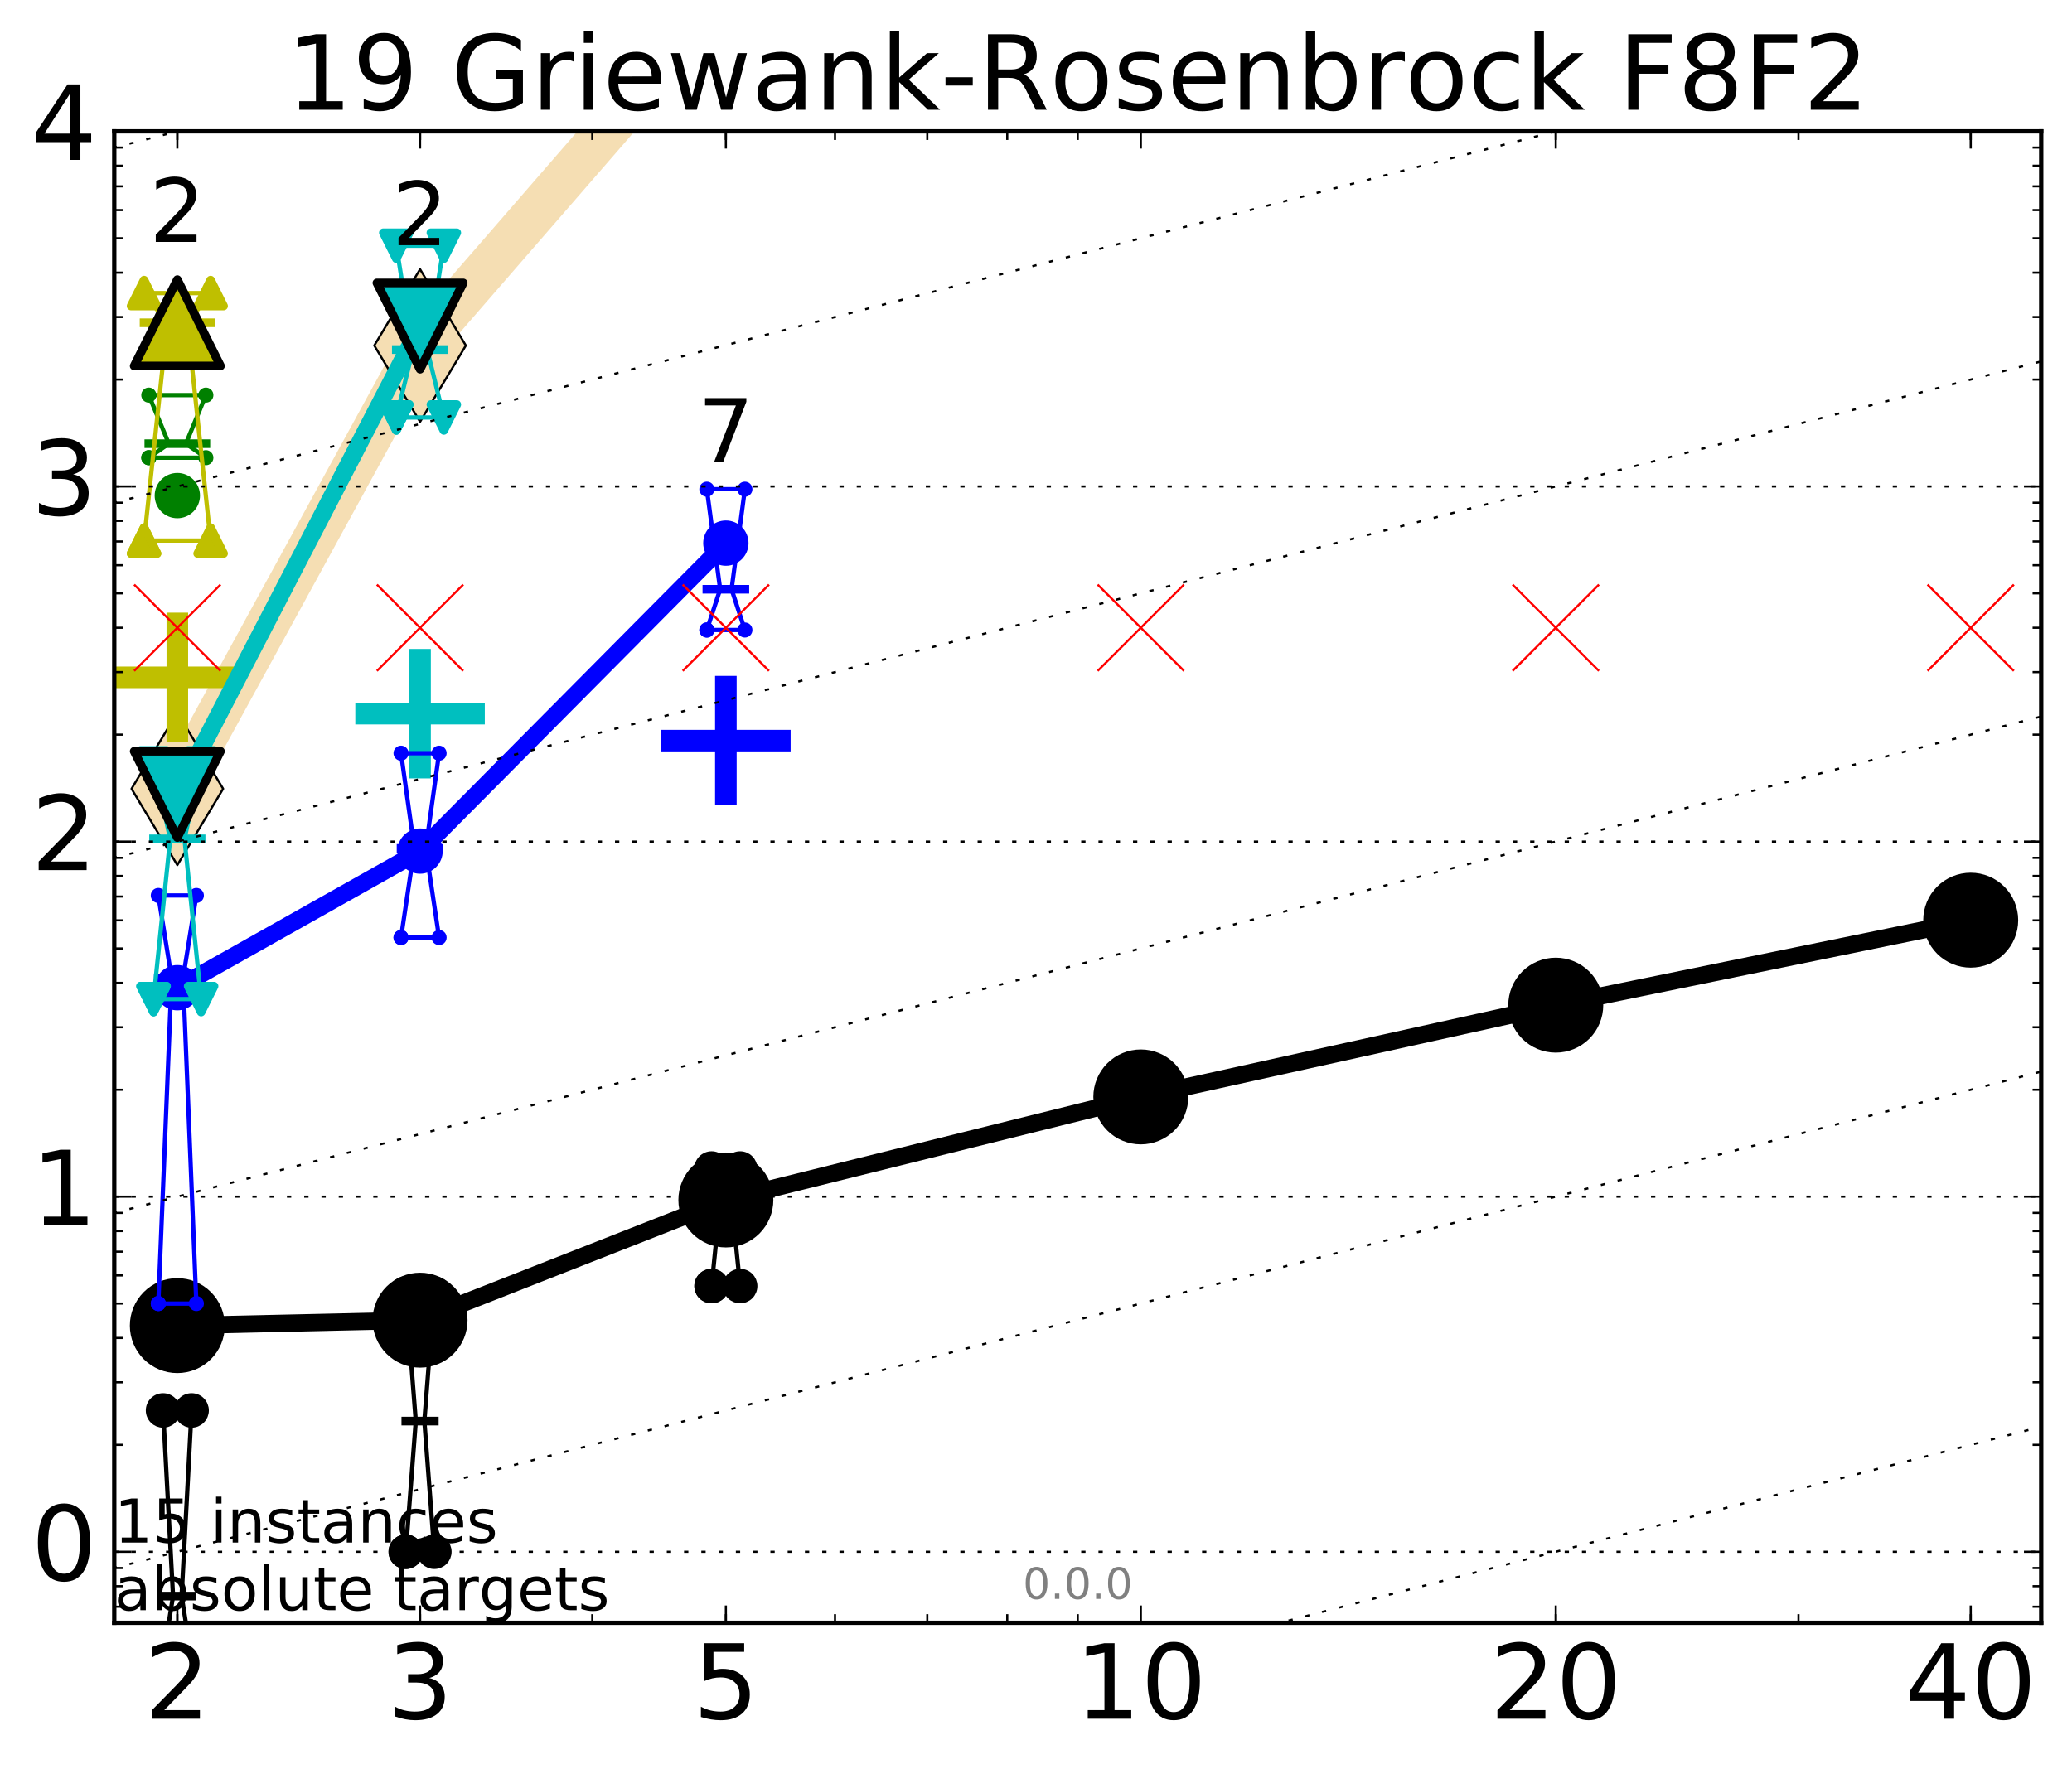 <?xml version="1.0" encoding="utf-8" standalone="no"?>
<!DOCTYPE svg PUBLIC "-//W3C//DTD SVG 1.1//EN"
  "http://www.w3.org/Graphics/SVG/1.1/DTD/svg11.dtd">
<!-- Created with matplotlib (http://matplotlib.org/) -->
<svg height="410pt" version="1.1" viewBox="0 0 480 410" width="480pt" xmlns="http://www.w3.org/2000/svg" xmlns:xlink="http://www.w3.org/1999/xlink">
 <defs>
  <style type="text/css">
*{stroke-linecap:butt;stroke-linejoin:round;stroke-miterlimit:100000;}
  </style>
 </defs>
 <g id="figure_1">
  <g id="patch_1">
   <path d="M 0 410.464 
L 480.07 410.464 
L 480.07 0 
L 0 0 
z
" style="fill:#ffffff;"/>
  </g>
  <g id="axes_1">
   <g id="patch_2">
    <path d="M 26.47 376.036 
L 472.87 376.036 
L 472.87 30.436 
L 26.47 30.436 
z
" style="fill:#ffffff;"/>
   </g>
   <g id="line2d_1">
    <path clip-path="url(#pe2e1d317d1)" d="M 41.082 182.78 
L 97.312 80.063 
L 167.671 -1 
" style="fill:none;stroke:#f5deb3;stroke-linecap:square;stroke-width:10.0;"/>
    <defs>
     <path d="M -0 17.678 
L 10.607 0 
L 0 -17.678 
L -10.607 -0 
z
" id="m442cf382f5" style="stroke:#000000;stroke-linejoin:miter;stroke-width:0.5;"/>
    </defs>
    <g clip-path="url(#pe2e1d317d1)">
     <use style="fill:#f5deb3;stroke:#000000;stroke-linejoin:miter;stroke-width:0.5;" x="41.082" xlink:href="#m442cf382f5" y="182.78"/>
     <use style="fill:#f5deb3;stroke:#000000;stroke-linejoin:miter;stroke-width:0.5;" x="97.312" xlink:href="#m442cf382f5" y="80.063"/>
     <use style="fill:#f5deb3;stroke:#000000;stroke-linejoin:miter;stroke-width:0.5;" x="167.671" xlink:href="#m442cf382f5" y="-1.0"/>
    </g>
   </g>
   <g id="line2d_2">
    <defs>
     <path d="M -15 0 
L 15 0 
M 0 15 
L 0 -15 
" id="m853ef32195" style="stroke:#bfbf00;stroke-width:5.0;"/>
    </defs>
    <g clip-path="url(#pe2e1d317d1)">
     <use style="fill:#bfbf00;stroke:#bfbf00;stroke-width:5.0;" x="41.082" xlink:href="#m853ef32195" y="156.959"/>
    </g>
   </g>
   <g id="line2d_3">
    <defs>
     <path d="M -15 0 
L 15 0 
M 0 15 
L 0 -15 
" id="m24c2e950e7" style="stroke:#00bfbf;stroke-width:5.0;"/>
    </defs>
    <g clip-path="url(#pe2e1d317d1)">
     <use style="fill:#00bfbf;stroke:#00bfbf;stroke-width:5.0;" x="97.312" xlink:href="#m24c2e950e7" y="165.372"/>
    </g>
   </g>
   <g id="line2d_4">
    <defs>
     <path d="M -15 0 
L 15 0 
M 0 15 
L 0 -15 
" id="mf95b56c36b" style="stroke:#0000ff;stroke-width:5.0;"/>
    </defs>
    <g clip-path="url(#pe2e1d317d1)">
     <use style="fill:#0000ff;stroke:#0000ff;stroke-width:5.0;" x="168.155" xlink:href="#mf95b56c36b" y="171.622"/>
    </g>
   </g>
   <g id="line2d_5">
    <path clip-path="url(#pe2e1d317d1)" d="M 37.777 384.35 
L 40.09 369.86 
L 37.777 326.834 
L 44.386 326.834 
L 42.073 369.86 
L 44.386 384.35 
L 37.777 384.35 
" style="fill:none;stroke:#000000;stroke-linecap:square;"/>
    <defs>
     <path d="M 0 0 
C 0 0 0 0 0 0 
C 0 0 0 0 0 0 
C 0 0 0 0 0 0 
C 0 0 0 0 0 0 
C 0 0 0 0 0 0 
C 0 0 0 0 0 0 
C 0 0 0 0 0 0 
C 0 0 0 0 0 0 
z
" id="m10bf5ec64a" style="stroke:#000000;stroke-width:2.0;"/>
    </defs>
    <g clip-path="url(#pe2e1d317d1)">
     <use style="stroke:#000000;stroke-width:2.0;" x="37.777" xlink:href="#m10bf5ec64a" y="384.35"/>
     <use style="stroke:#000000;stroke-width:2.0;" x="40.09" xlink:href="#m10bf5ec64a" y="369.86"/>
     <use style="stroke:#000000;stroke-width:2.0;" x="37.777" xlink:href="#m10bf5ec64a" y="326.834"/>
     <use style="stroke:#000000;stroke-width:2.0;" x="44.386" xlink:href="#m10bf5ec64a" y="326.834"/>
     <use style="stroke:#000000;stroke-width:2.0;" x="42.073" xlink:href="#m10bf5ec64a" y="369.86"/>
     <use style="stroke:#000000;stroke-width:2.0;" x="44.386" xlink:href="#m10bf5ec64a" y="384.35"/>
     <use style="stroke:#000000;stroke-width:2.0;" x="37.777" xlink:href="#m10bf5ec64a" y="384.35"/>
    </g>
   </g>
   <g id="line2d_6">
    <path clip-path="url(#pe2e1d317d1)" d="M 37.777 384.35 
L 44.386 384.35 
L 44.386 326.834 
L 37.777 326.834 
L 37.777 384.35 
" style="fill:none;"/>
    <defs>
     <path d="M 0 3 
C 0.796 3 1.559 2.684 2.121 2.121 
C 2.684 1.559 3 0.796 3 0 
C 3 -0.796 2.684 -1.559 2.121 -2.121 
C 1.559 -2.684 0.796 -3 0 -3 
C -0.796 -3 -1.559 -2.684 -2.121 -2.121 
C -2.684 -1.559 -3 -0.796 -3 0 
C -3 0.796 -2.684 1.559 -2.121 2.121 
C -1.559 2.684 -0.796 3 0 3 
z
" id="mdbf1b5bd3a" style="stroke:#000000;stroke-width:2.0;"/>
    </defs>
    <g clip-path="url(#pe2e1d317d1)">
     <use style="stroke:#000000;stroke-width:2.0;" x="37.777" xlink:href="#mdbf1b5bd3a" y="384.35"/>
     <use style="stroke:#000000;stroke-width:2.0;" x="44.386" xlink:href="#mdbf1b5bd3a" y="384.35"/>
     <use style="stroke:#000000;stroke-width:2.0;" x="44.386" xlink:href="#mdbf1b5bd3a" y="326.834"/>
     <use style="stroke:#000000;stroke-width:2.0;" x="37.777" xlink:href="#mdbf1b5bd3a" y="326.834"/>
     <use style="stroke:#000000;stroke-width:2.0;" x="37.777" xlink:href="#mdbf1b5bd3a" y="384.35"/>
    </g>
   </g>
   <g id="line2d_7">
    <path clip-path="url(#pe2e1d317d1)" d="M 37.777 369.86 
L 44.386 369.86 
" style="fill:none;stroke:#000000;stroke-linecap:square;stroke-width:2.0;"/>
    <g clip-path="url(#pe2e1d317d1)">
     <use style="stroke:#000000;stroke-width:2.0;" x="37.777" xlink:href="#m10bf5ec64a" y="369.86"/>
     <use style="stroke:#000000;stroke-width:2.0;" x="44.386" xlink:href="#m10bf5ec64a" y="369.86"/>
    </g>
   </g>
   <g id="line2d_8">
    <path clip-path="url(#pe2e1d317d1)" d="M 94.008 359.579 
L 96.321 329.3 
L 94.008 299.758 
L 100.617 299.758 
L 98.304 329.3 
L 100.617 359.579 
L 94.008 359.579 
" style="fill:none;stroke:#000000;stroke-linecap:square;"/>
    <g clip-path="url(#pe2e1d317d1)">
     <use style="stroke:#000000;stroke-width:2.0;" x="94.008" xlink:href="#m10bf5ec64a" y="359.579"/>
     <use style="stroke:#000000;stroke-width:2.0;" x="96.321" xlink:href="#m10bf5ec64a" y="329.3"/>
     <use style="stroke:#000000;stroke-width:2.0;" x="94.008" xlink:href="#m10bf5ec64a" y="299.758"/>
     <use style="stroke:#000000;stroke-width:2.0;" x="100.617" xlink:href="#m10bf5ec64a" y="299.758"/>
     <use style="stroke:#000000;stroke-width:2.0;" x="98.304" xlink:href="#m10bf5ec64a" y="329.3"/>
     <use style="stroke:#000000;stroke-width:2.0;" x="100.617" xlink:href="#m10bf5ec64a" y="359.579"/>
     <use style="stroke:#000000;stroke-width:2.0;" x="94.008" xlink:href="#m10bf5ec64a" y="359.579"/>
    </g>
   </g>
   <g id="line2d_9">
    <path clip-path="url(#pe2e1d317d1)" d="M 94.008 359.579 
L 100.617 359.579 
L 100.617 299.758 
L 94.008 299.758 
L 94.008 359.579 
" style="fill:none;"/>
    <g clip-path="url(#pe2e1d317d1)">
     <use style="stroke:#000000;stroke-width:2.0;" x="94.008" xlink:href="#mdbf1b5bd3a" y="359.579"/>
     <use style="stroke:#000000;stroke-width:2.0;" x="100.617" xlink:href="#mdbf1b5bd3a" y="359.579"/>
     <use style="stroke:#000000;stroke-width:2.0;" x="100.617" xlink:href="#mdbf1b5bd3a" y="299.758"/>
     <use style="stroke:#000000;stroke-width:2.0;" x="94.008" xlink:href="#mdbf1b5bd3a" y="299.758"/>
     <use style="stroke:#000000;stroke-width:2.0;" x="94.008" xlink:href="#mdbf1b5bd3a" y="359.579"/>
    </g>
   </g>
   <g id="line2d_10">
    <path clip-path="url(#pe2e1d317d1)" d="M 94.008 329.3 
L 100.617 329.3 
" style="fill:none;stroke:#000000;stroke-linecap:square;stroke-width:2.0;"/>
    <g clip-path="url(#pe2e1d317d1)">
     <use style="stroke:#000000;stroke-width:2.0;" x="94.008" xlink:href="#m10bf5ec64a" y="329.3"/>
     <use style="stroke:#000000;stroke-width:2.0;" x="100.617" xlink:href="#m10bf5ec64a" y="329.3"/>
    </g>
   </g>
   <g id="line2d_11">
    <path clip-path="url(#pe2e1d317d1)" d="M 164.85 298.014 
L 167.163 275.211 
L 164.85 270.778 
L 171.459 270.778 
L 169.146 275.211 
L 171.459 298.014 
L 164.85 298.014 
" style="fill:none;stroke:#000000;stroke-linecap:square;"/>
    <g clip-path="url(#pe2e1d317d1)">
     <use style="stroke:#000000;stroke-width:2.0;" x="164.85" xlink:href="#m10bf5ec64a" y="298.014"/>
     <use style="stroke:#000000;stroke-width:2.0;" x="167.163" xlink:href="#m10bf5ec64a" y="275.211"/>
     <use style="stroke:#000000;stroke-width:2.0;" x="164.85" xlink:href="#m10bf5ec64a" y="270.778"/>
     <use style="stroke:#000000;stroke-width:2.0;" x="171.459" xlink:href="#m10bf5ec64a" y="270.778"/>
     <use style="stroke:#000000;stroke-width:2.0;" x="169.146" xlink:href="#m10bf5ec64a" y="275.211"/>
     <use style="stroke:#000000;stroke-width:2.0;" x="171.459" xlink:href="#m10bf5ec64a" y="298.014"/>
     <use style="stroke:#000000;stroke-width:2.0;" x="164.85" xlink:href="#m10bf5ec64a" y="298.014"/>
    </g>
   </g>
   <g id="line2d_12">
    <path clip-path="url(#pe2e1d317d1)" d="M 164.85 298.014 
L 171.459 298.014 
L 171.459 270.778 
L 164.85 270.778 
L 164.85 298.014 
" style="fill:none;"/>
    <g clip-path="url(#pe2e1d317d1)">
     <use style="stroke:#000000;stroke-width:2.0;" x="164.85" xlink:href="#mdbf1b5bd3a" y="298.014"/>
     <use style="stroke:#000000;stroke-width:2.0;" x="171.459" xlink:href="#mdbf1b5bd3a" y="298.014"/>
     <use style="stroke:#000000;stroke-width:2.0;" x="171.459" xlink:href="#mdbf1b5bd3a" y="270.778"/>
     <use style="stroke:#000000;stroke-width:2.0;" x="164.85" xlink:href="#mdbf1b5bd3a" y="270.778"/>
     <use style="stroke:#000000;stroke-width:2.0;" x="164.85" xlink:href="#mdbf1b5bd3a" y="298.014"/>
    </g>
   </g>
   <g id="line2d_13">
    <path clip-path="url(#pe2e1d317d1)" d="M 164.85 275.211 
L 171.459 275.211 
" style="fill:none;stroke:#000000;stroke-linecap:square;stroke-width:2.0;"/>
    <g clip-path="url(#pe2e1d317d1)">
     <use style="stroke:#000000;stroke-width:2.0;" x="164.85" xlink:href="#m10bf5ec64a" y="275.211"/>
     <use style="stroke:#000000;stroke-width:2.0;" x="171.459" xlink:href="#m10bf5ec64a" y="275.211"/>
    </g>
   </g>
   <g id="line2d_14">
    <path clip-path="url(#pe2e1d317d1)" d="M 260.977 253.611 
L 263.29 253.336 
L 260.977 250.779 
L 267.586 250.779 
L 265.273 253.336 
L 267.586 253.611 
L 260.977 253.611 
" style="fill:none;stroke:#000000;stroke-linecap:square;"/>
    <g clip-path="url(#pe2e1d317d1)">
     <use style="stroke:#000000;stroke-width:2.0;" x="260.977" xlink:href="#m10bf5ec64a" y="253.611"/>
     <use style="stroke:#000000;stroke-width:2.0;" x="263.29" xlink:href="#m10bf5ec64a" y="253.336"/>
     <use style="stroke:#000000;stroke-width:2.0;" x="260.977" xlink:href="#m10bf5ec64a" y="250.779"/>
     <use style="stroke:#000000;stroke-width:2.0;" x="267.586" xlink:href="#m10bf5ec64a" y="250.779"/>
     <use style="stroke:#000000;stroke-width:2.0;" x="265.273" xlink:href="#m10bf5ec64a" y="253.336"/>
     <use style="stroke:#000000;stroke-width:2.0;" x="267.586" xlink:href="#m10bf5ec64a" y="253.611"/>
     <use style="stroke:#000000;stroke-width:2.0;" x="260.977" xlink:href="#m10bf5ec64a" y="253.611"/>
    </g>
   </g>
   <g id="line2d_15">
    <path clip-path="url(#pe2e1d317d1)" d="M 260.977 253.611 
L 267.586 253.611 
L 267.586 250.779 
L 260.977 250.779 
L 260.977 253.611 
" style="fill:none;"/>
    <g clip-path="url(#pe2e1d317d1)">
     <use style="stroke:#000000;stroke-width:2.0;" x="260.977" xlink:href="#mdbf1b5bd3a" y="253.611"/>
     <use style="stroke:#000000;stroke-width:2.0;" x="267.586" xlink:href="#mdbf1b5bd3a" y="253.611"/>
     <use style="stroke:#000000;stroke-width:2.0;" x="267.586" xlink:href="#mdbf1b5bd3a" y="250.779"/>
     <use style="stroke:#000000;stroke-width:2.0;" x="260.977" xlink:href="#mdbf1b5bd3a" y="250.779"/>
     <use style="stroke:#000000;stroke-width:2.0;" x="260.977" xlink:href="#mdbf1b5bd3a" y="253.611"/>
    </g>
   </g>
   <g id="line2d_16">
    <path clip-path="url(#pe2e1d317d1)" d="M 260.977 253.336 
L 267.586 253.336 
" style="fill:none;stroke:#000000;stroke-linecap:square;stroke-width:2.0;"/>
    <g clip-path="url(#pe2e1d317d1)">
     <use style="stroke:#000000;stroke-width:2.0;" x="260.977" xlink:href="#m10bf5ec64a" y="253.336"/>
     <use style="stroke:#000000;stroke-width:2.0;" x="267.586" xlink:href="#m10bf5ec64a" y="253.336"/>
    </g>
   </g>
   <g id="line2d_17">
    <path clip-path="url(#pe2e1d317d1)" d="M 357.104 236.12 
L 359.417 234.25 
L 357.104 232.219 
L 363.713 232.219 
L 361.4 234.25 
L 363.713 236.12 
L 357.104 236.12 
" style="fill:none;stroke:#000000;stroke-linecap:square;"/>
    <g clip-path="url(#pe2e1d317d1)">
     <use style="stroke:#000000;stroke-width:2.0;" x="357.104" xlink:href="#m10bf5ec64a" y="236.12"/>
     <use style="stroke:#000000;stroke-width:2.0;" x="359.417" xlink:href="#m10bf5ec64a" y="234.25"/>
     <use style="stroke:#000000;stroke-width:2.0;" x="357.104" xlink:href="#m10bf5ec64a" y="232.219"/>
     <use style="stroke:#000000;stroke-width:2.0;" x="363.713" xlink:href="#m10bf5ec64a" y="232.219"/>
     <use style="stroke:#000000;stroke-width:2.0;" x="361.4" xlink:href="#m10bf5ec64a" y="234.25"/>
     <use style="stroke:#000000;stroke-width:2.0;" x="363.713" xlink:href="#m10bf5ec64a" y="236.12"/>
     <use style="stroke:#000000;stroke-width:2.0;" x="357.104" xlink:href="#m10bf5ec64a" y="236.12"/>
    </g>
   </g>
   <g id="line2d_18">
    <path clip-path="url(#pe2e1d317d1)" d="M 357.104 236.12 
L 363.713 236.12 
L 363.713 232.219 
L 357.104 232.219 
L 357.104 236.12 
" style="fill:none;"/>
    <g clip-path="url(#pe2e1d317d1)">
     <use style="stroke:#000000;stroke-width:2.0;" x="357.104" xlink:href="#mdbf1b5bd3a" y="236.12"/>
     <use style="stroke:#000000;stroke-width:2.0;" x="363.713" xlink:href="#mdbf1b5bd3a" y="236.12"/>
     <use style="stroke:#000000;stroke-width:2.0;" x="363.713" xlink:href="#mdbf1b5bd3a" y="232.219"/>
     <use style="stroke:#000000;stroke-width:2.0;" x="357.104" xlink:href="#mdbf1b5bd3a" y="232.219"/>
     <use style="stroke:#000000;stroke-width:2.0;" x="357.104" xlink:href="#mdbf1b5bd3a" y="236.12"/>
    </g>
   </g>
   <g id="line2d_19">
    <path clip-path="url(#pe2e1d317d1)" d="M 357.104 234.25 
L 363.713 234.25 
" style="fill:none;stroke:#000000;stroke-linecap:square;stroke-width:2.0;"/>
    <g clip-path="url(#pe2e1d317d1)">
     <use style="stroke:#000000;stroke-width:2.0;" x="357.104" xlink:href="#m10bf5ec64a" y="234.25"/>
     <use style="stroke:#000000;stroke-width:2.0;" x="363.713" xlink:href="#m10bf5ec64a" y="234.25"/>
    </g>
   </g>
   <g id="line2d_20">
    <path clip-path="url(#pe2e1d317d1)" d="M 453.231 218.052 
L 455.544 214.259 
L 453.231 210.183 
L 459.84 210.183 
L 457.527 214.259 
L 459.84 218.052 
L 453.231 218.052 
" style="fill:none;stroke:#000000;stroke-linecap:square;"/>
    <g clip-path="url(#pe2e1d317d1)">
     <use style="stroke:#000000;stroke-width:2.0;" x="453.231" xlink:href="#m10bf5ec64a" y="218.052"/>
     <use style="stroke:#000000;stroke-width:2.0;" x="455.544" xlink:href="#m10bf5ec64a" y="214.259"/>
     <use style="stroke:#000000;stroke-width:2.0;" x="453.231" xlink:href="#m10bf5ec64a" y="210.183"/>
     <use style="stroke:#000000;stroke-width:2.0;" x="459.84" xlink:href="#m10bf5ec64a" y="210.183"/>
     <use style="stroke:#000000;stroke-width:2.0;" x="457.527" xlink:href="#m10bf5ec64a" y="214.259"/>
     <use style="stroke:#000000;stroke-width:2.0;" x="459.84" xlink:href="#m10bf5ec64a" y="218.052"/>
     <use style="stroke:#000000;stroke-width:2.0;" x="453.231" xlink:href="#m10bf5ec64a" y="218.052"/>
    </g>
   </g>
   <g id="line2d_21">
    <path clip-path="url(#pe2e1d317d1)" d="M 453.231 218.052 
L 459.84 218.052 
L 459.84 210.183 
L 453.231 210.183 
L 453.231 218.052 
" style="fill:none;"/>
    <g clip-path="url(#pe2e1d317d1)">
     <use style="stroke:#000000;stroke-width:2.0;" x="453.231" xlink:href="#mdbf1b5bd3a" y="218.052"/>
     <use style="stroke:#000000;stroke-width:2.0;" x="459.84" xlink:href="#mdbf1b5bd3a" y="218.052"/>
     <use style="stroke:#000000;stroke-width:2.0;" x="459.84" xlink:href="#mdbf1b5bd3a" y="210.183"/>
     <use style="stroke:#000000;stroke-width:2.0;" x="453.231" xlink:href="#mdbf1b5bd3a" y="210.183"/>
     <use style="stroke:#000000;stroke-width:2.0;" x="453.231" xlink:href="#mdbf1b5bd3a" y="218.052"/>
    </g>
   </g>
   <g id="line2d_22">
    <path clip-path="url(#pe2e1d317d1)" d="M 453.231 214.259 
L 459.84 214.259 
" style="fill:none;stroke:#000000;stroke-linecap:square;stroke-width:2.0;"/>
    <g clip-path="url(#pe2e1d317d1)">
     <use style="stroke:#000000;stroke-width:2.0;" x="453.231" xlink:href="#m10bf5ec64a" y="214.259"/>
     <use style="stroke:#000000;stroke-width:2.0;" x="459.84" xlink:href="#m10bf5ec64a" y="214.259"/>
    </g>
   </g>
   <g id="line2d_23">
    <path clip-path="url(#pe2e1d317d1)" d="M 41.082 307.178 
L 97.312 305.917 
" style="fill:none;stroke:#000000;stroke-linecap:square;stroke-width:4.0;"/>
    <g clip-path="url(#pe2e1d317d1)">
     <use style="stroke:#000000;stroke-width:2.0;" x="41.082" xlink:href="#m10bf5ec64a" y="307.178"/>
     <use style="stroke:#000000;stroke-width:2.0;" x="97.312" xlink:href="#m10bf5ec64a" y="305.917"/>
    </g>
   </g>
   <g id="line2d_24">
    <path clip-path="url(#pe2e1d317d1)" d="M 97.312 305.917 
L 168.155 278.064 
" style="fill:none;stroke:#000000;stroke-linecap:square;stroke-width:4.0;"/>
    <g clip-path="url(#pe2e1d317d1)">
     <use style="stroke:#000000;stroke-width:2.0;" x="97.312" xlink:href="#m10bf5ec64a" y="305.917"/>
     <use style="stroke:#000000;stroke-width:2.0;" x="168.155" xlink:href="#m10bf5ec64a" y="278.064"/>
    </g>
   </g>
   <g id="line2d_25">
    <path clip-path="url(#pe2e1d317d1)" d="M 168.155 278.064 
L 264.282 254.181 
" style="fill:none;stroke:#000000;stroke-linecap:square;stroke-width:4.0;"/>
    <g clip-path="url(#pe2e1d317d1)">
     <use style="stroke:#000000;stroke-width:2.0;" x="168.155" xlink:href="#m10bf5ec64a" y="278.064"/>
     <use style="stroke:#000000;stroke-width:2.0;" x="264.282" xlink:href="#m10bf5ec64a" y="254.181"/>
    </g>
   </g>
   <g id="line2d_26">
    <path clip-path="url(#pe2e1d317d1)" d="M 264.282 254.181 
L 360.409 232.918 
" style="fill:none;stroke:#000000;stroke-linecap:square;stroke-width:4.0;"/>
    <g clip-path="url(#pe2e1d317d1)">
     <use style="stroke:#000000;stroke-width:2.0;" x="264.282" xlink:href="#m10bf5ec64a" y="254.181"/>
     <use style="stroke:#000000;stroke-width:2.0;" x="360.409" xlink:href="#m10bf5ec64a" y="232.918"/>
    </g>
   </g>
   <g id="line2d_27">
    <path clip-path="url(#pe2e1d317d1)" d="M 360.409 232.918 
L 456.536 213.23 
" style="fill:none;stroke:#000000;stroke-linecap:square;stroke-width:4.0;"/>
    <g clip-path="url(#pe2e1d317d1)">
     <use style="stroke:#000000;stroke-width:2.0;" x="360.409" xlink:href="#m10bf5ec64a" y="232.918"/>
     <use style="stroke:#000000;stroke-width:2.0;" x="456.536" xlink:href="#m10bf5ec64a" y="213.23"/>
    </g>
   </g>
   <g id="line2d_28">
    <path clip-path="url(#pe2e1d317d1)" d="M 41.082 307.178 
L 97.312 305.917 
L 168.155 278.064 
L 264.282 254.181 
L 360.409 232.918 
L 456.536 213.23 
" style="fill:none;"/>
    <defs>
     <path d="M 0 10 
C 2.652 10 5.196 8.946 7.071 7.071 
C 8.946 5.196 10 2.652 10 0 
C 10 -2.652 8.946 -5.196 7.071 -7.071 
C 5.196 -8.946 2.652 -10 0 -10 
C -2.652 -10 -5.196 -8.946 -7.071 -7.071 
C -8.946 -5.196 -10 -2.652 -10 0 
C -10 2.652 -8.946 5.196 -7.071 7.071 
C -5.196 8.946 -2.652 10 0 10 
z
" id="ma3a922222f" style="stroke:#000000;stroke-width:2.0;"/>
    </defs>
    <g clip-path="url(#pe2e1d317d1)">
     <use style="stroke:#000000;stroke-width:2.0;" x="41.082" xlink:href="#ma3a922222f" y="307.178"/>
     <use style="stroke:#000000;stroke-width:2.0;" x="97.312" xlink:href="#ma3a922222f" y="305.917"/>
     <use style="stroke:#000000;stroke-width:2.0;" x="168.155" xlink:href="#ma3a922222f" y="278.064"/>
     <use style="stroke:#000000;stroke-width:2.0;" x="264.282" xlink:href="#ma3a922222f" y="254.181"/>
     <use style="stroke:#000000;stroke-width:2.0;" x="360.409" xlink:href="#ma3a922222f" y="232.918"/>
     <use style="stroke:#000000;stroke-width:2.0;" x="456.536" xlink:href="#ma3a922222f" y="213.23"/>
    </g>
   </g>
   <g id="line2d_29">
    <path clip-path="url(#pe2e1d317d1)" d="M 36.676 302.064 
L 39.76 226.653 
L 36.676 207.5 
L 45.488 207.5 
L 42.403 226.653 
L 45.488 302.064 
L 36.676 302.064 
" style="fill:none;stroke:#0000ff;stroke-linecap:square;"/>
    <defs>
     <path d="M 0 0 
C 0 0 0 0 0 0 
C 0 0 0 0 0 0 
C 0 0 0 0 0 0 
C 0 0 0 0 0 0 
C 0 0 0 0 0 0 
C 0 0 0 0 0 0 
C 0 0 0 0 0 0 
C 0 0 0 0 0 0 
z
" id="m3438275719" style="stroke:#0000ff;stroke-width:0.5;"/>
    </defs>
    <g clip-path="url(#pe2e1d317d1)">
     <use style="fill:#0000ff;stroke:#0000ff;stroke-width:0.5;" x="36.676" xlink:href="#m3438275719" y="302.064"/>
     <use style="fill:#0000ff;stroke:#0000ff;stroke-width:0.5;" x="39.76" xlink:href="#m3438275719" y="226.653"/>
     <use style="fill:#0000ff;stroke:#0000ff;stroke-width:0.5;" x="36.676" xlink:href="#m3438275719" y="207.5"/>
     <use style="fill:#0000ff;stroke:#0000ff;stroke-width:0.5;" x="45.488" xlink:href="#m3438275719" y="207.5"/>
     <use style="fill:#0000ff;stroke:#0000ff;stroke-width:0.5;" x="42.403" xlink:href="#m3438275719" y="226.653"/>
     <use style="fill:#0000ff;stroke:#0000ff;stroke-width:0.5;" x="45.488" xlink:href="#m3438275719" y="302.064"/>
     <use style="fill:#0000ff;stroke:#0000ff;stroke-width:0.5;" x="36.676" xlink:href="#m3438275719" y="302.064"/>
    </g>
   </g>
   <g id="line2d_30">
    <path clip-path="url(#pe2e1d317d1)" d="M 36.676 302.064 
L 45.488 302.064 
L 45.488 207.5 
L 36.676 207.5 
L 36.676 302.064 
" style="fill:none;"/>
    <defs>
     <path d="M 0 1.5 
C 0.398 1.5 0.779 1.342 1.061 1.061 
C 1.342 0.779 1.5 0.398 1.5 0 
C 1.5 -0.398 1.342 -0.779 1.061 -1.061 
C 0.779 -1.342 0.398 -1.5 0 -1.5 
C -0.398 -1.5 -0.779 -1.342 -1.061 -1.061 
C -1.342 -0.779 -1.5 -0.398 -1.5 0 
C -1.5 0.398 -1.342 0.779 -1.061 1.061 
C -0.779 1.342 -0.398 1.5 0 1.5 
z
" id="m42c691ab82" style="stroke:#0000ff;stroke-width:0.5;"/>
    </defs>
    <g clip-path="url(#pe2e1d317d1)">
     <use style="fill:#0000ff;stroke:#0000ff;stroke-width:0.5;" x="36.676" xlink:href="#m42c691ab82" y="302.064"/>
     <use style="fill:#0000ff;stroke:#0000ff;stroke-width:0.5;" x="45.488" xlink:href="#m42c691ab82" y="302.064"/>
     <use style="fill:#0000ff;stroke:#0000ff;stroke-width:0.5;" x="45.488" xlink:href="#m42c691ab82" y="207.5"/>
     <use style="fill:#0000ff;stroke:#0000ff;stroke-width:0.5;" x="36.676" xlink:href="#m42c691ab82" y="207.5"/>
     <use style="fill:#0000ff;stroke:#0000ff;stroke-width:0.5;" x="36.676" xlink:href="#m42c691ab82" y="302.064"/>
    </g>
   </g>
   <g id="line2d_31">
    <path clip-path="url(#pe2e1d317d1)" d="M 36.676 226.653 
L 45.488 226.653 
" style="fill:none;stroke:#0000ff;stroke-linecap:square;stroke-width:2.0;"/>
    <g clip-path="url(#pe2e1d317d1)">
     <use style="fill:#0000ff;stroke:#0000ff;stroke-width:0.5;" x="36.676" xlink:href="#m3438275719" y="226.653"/>
     <use style="fill:#0000ff;stroke:#0000ff;stroke-width:0.5;" x="45.488" xlink:href="#m3438275719" y="226.653"/>
    </g>
   </g>
   <g id="line2d_32">
    <path clip-path="url(#pe2e1d317d1)" d="M 92.906 217.249 
L 95.991 196.591 
L 92.906 174.536 
L 101.718 174.536 
L 98.634 196.591 
L 101.718 217.249 
L 92.906 217.249 
" style="fill:none;stroke:#0000ff;stroke-linecap:square;"/>
    <g clip-path="url(#pe2e1d317d1)">
     <use style="fill:#0000ff;stroke:#0000ff;stroke-width:0.5;" x="92.906" xlink:href="#m3438275719" y="217.249"/>
     <use style="fill:#0000ff;stroke:#0000ff;stroke-width:0.5;" x="95.991" xlink:href="#m3438275719" y="196.591"/>
     <use style="fill:#0000ff;stroke:#0000ff;stroke-width:0.5;" x="92.906" xlink:href="#m3438275719" y="174.536"/>
     <use style="fill:#0000ff;stroke:#0000ff;stroke-width:0.5;" x="101.718" xlink:href="#m3438275719" y="174.536"/>
     <use style="fill:#0000ff;stroke:#0000ff;stroke-width:0.5;" x="98.634" xlink:href="#m3438275719" y="196.591"/>
     <use style="fill:#0000ff;stroke:#0000ff;stroke-width:0.5;" x="101.718" xlink:href="#m3438275719" y="217.249"/>
     <use style="fill:#0000ff;stroke:#0000ff;stroke-width:0.5;" x="92.906" xlink:href="#m3438275719" y="217.249"/>
    </g>
   </g>
   <g id="line2d_33">
    <path clip-path="url(#pe2e1d317d1)" d="M 92.906 217.249 
L 101.718 217.249 
L 101.718 174.536 
L 92.906 174.536 
L 92.906 217.249 
" style="fill:none;"/>
    <g clip-path="url(#pe2e1d317d1)">
     <use style="fill:#0000ff;stroke:#0000ff;stroke-width:0.5;" x="92.906" xlink:href="#m42c691ab82" y="217.249"/>
     <use style="fill:#0000ff;stroke:#0000ff;stroke-width:0.5;" x="101.718" xlink:href="#m42c691ab82" y="217.249"/>
     <use style="fill:#0000ff;stroke:#0000ff;stroke-width:0.5;" x="101.718" xlink:href="#m42c691ab82" y="174.536"/>
     <use style="fill:#0000ff;stroke:#0000ff;stroke-width:0.5;" x="92.906" xlink:href="#m42c691ab82" y="174.536"/>
     <use style="fill:#0000ff;stroke:#0000ff;stroke-width:0.5;" x="92.906" xlink:href="#m42c691ab82" y="217.249"/>
    </g>
   </g>
   <g id="line2d_34">
    <path clip-path="url(#pe2e1d317d1)" d="M 92.906 196.591 
L 101.718 196.591 
" style="fill:none;stroke:#0000ff;stroke-linecap:square;stroke-width:2.0;"/>
    <g clip-path="url(#pe2e1d317d1)">
     <use style="fill:#0000ff;stroke:#0000ff;stroke-width:0.5;" x="92.906" xlink:href="#m3438275719" y="196.591"/>
     <use style="fill:#0000ff;stroke:#0000ff;stroke-width:0.5;" x="101.718" xlink:href="#m3438275719" y="196.591"/>
    </g>
   </g>
   <g id="line2d_35">
    <path clip-path="url(#pe2e1d317d1)" d="M 163.749 145.989 
L 166.833 136.554 
L 163.749 113.357 
L 172.561 113.357 
L 169.476 136.554 
L 172.561 145.989 
L 163.749 145.989 
" style="fill:none;stroke:#0000ff;stroke-linecap:square;"/>
    <g clip-path="url(#pe2e1d317d1)">
     <use style="fill:#0000ff;stroke:#0000ff;stroke-width:0.5;" x="163.749" xlink:href="#m3438275719" y="145.989"/>
     <use style="fill:#0000ff;stroke:#0000ff;stroke-width:0.5;" x="166.833" xlink:href="#m3438275719" y="136.554"/>
     <use style="fill:#0000ff;stroke:#0000ff;stroke-width:0.5;" x="163.749" xlink:href="#m3438275719" y="113.357"/>
     <use style="fill:#0000ff;stroke:#0000ff;stroke-width:0.5;" x="172.561" xlink:href="#m3438275719" y="113.357"/>
     <use style="fill:#0000ff;stroke:#0000ff;stroke-width:0.5;" x="169.476" xlink:href="#m3438275719" y="136.554"/>
     <use style="fill:#0000ff;stroke:#0000ff;stroke-width:0.5;" x="172.561" xlink:href="#m3438275719" y="145.989"/>
     <use style="fill:#0000ff;stroke:#0000ff;stroke-width:0.5;" x="163.749" xlink:href="#m3438275719" y="145.989"/>
    </g>
   </g>
   <g id="line2d_36">
    <path clip-path="url(#pe2e1d317d1)" d="M 163.749 145.989 
L 172.561 145.989 
L 172.561 113.357 
L 163.749 113.357 
L 163.749 145.989 
" style="fill:none;"/>
    <g clip-path="url(#pe2e1d317d1)">
     <use style="fill:#0000ff;stroke:#0000ff;stroke-width:0.5;" x="163.749" xlink:href="#m42c691ab82" y="145.989"/>
     <use style="fill:#0000ff;stroke:#0000ff;stroke-width:0.5;" x="172.561" xlink:href="#m42c691ab82" y="145.989"/>
     <use style="fill:#0000ff;stroke:#0000ff;stroke-width:0.5;" x="172.561" xlink:href="#m42c691ab82" y="113.357"/>
     <use style="fill:#0000ff;stroke:#0000ff;stroke-width:0.5;" x="163.749" xlink:href="#m42c691ab82" y="113.357"/>
     <use style="fill:#0000ff;stroke:#0000ff;stroke-width:0.5;" x="163.749" xlink:href="#m42c691ab82" y="145.989"/>
    </g>
   </g>
   <g id="line2d_37">
    <path clip-path="url(#pe2e1d317d1)" d="M 163.749 136.554 
L 172.561 136.554 
" style="fill:none;stroke:#0000ff;stroke-linecap:square;stroke-width:2.0;"/>
    <g clip-path="url(#pe2e1d317d1)">
     <use style="fill:#0000ff;stroke:#0000ff;stroke-width:0.5;" x="163.749" xlink:href="#m3438275719" y="136.554"/>
     <use style="fill:#0000ff;stroke:#0000ff;stroke-width:0.5;" x="172.561" xlink:href="#m3438275719" y="136.554"/>
    </g>
   </g>
   <g id="line2d_38">
    <path clip-path="url(#pe2e1d317d1)" d="M 41.082 228.872 
L 97.312 197.219 
" style="fill:none;stroke:#0000ff;stroke-linecap:square;stroke-width:4.0;"/>
    <g clip-path="url(#pe2e1d317d1)">
     <use style="fill:#0000ff;stroke:#0000ff;stroke-width:0.5;" x="41.082" xlink:href="#m3438275719" y="228.872"/>
     <use style="fill:#0000ff;stroke:#0000ff;stroke-width:0.5;" x="97.312" xlink:href="#m3438275719" y="197.219"/>
    </g>
   </g>
   <g id="line2d_39">
    <path clip-path="url(#pe2e1d317d1)" d="M 97.312 197.219 
L 168.155 125.855 
" style="fill:none;stroke:#0000ff;stroke-linecap:square;stroke-width:4.0;"/>
    <g clip-path="url(#pe2e1d317d1)">
     <use style="fill:#0000ff;stroke:#0000ff;stroke-width:0.5;" x="97.312" xlink:href="#m3438275719" y="197.219"/>
     <use style="fill:#0000ff;stroke:#0000ff;stroke-width:0.5;" x="168.155" xlink:href="#m3438275719" y="125.855"/>
    </g>
   </g>
   <g id="line2d_40">
    <path clip-path="url(#pe2e1d317d1)" d="M 41.082 228.872 
L 97.312 197.219 
L 168.155 125.855 
" style="fill:none;"/>
    <defs>
     <path d="M 0 5 
C 1.326 5 2.598 4.473 3.536 3.536 
C 4.473 2.598 5 1.326 5 0 
C 5 -1.326 4.473 -2.598 3.536 -3.536 
C 2.598 -4.473 1.326 -5 0 -5 
C -1.326 -5 -2.598 -4.473 -3.536 -3.536 
C -4.473 -2.598 -5 -1.326 -5 0 
C -5 1.326 -4.473 2.598 -3.536 3.536 
C -2.598 4.473 -1.326 5 0 5 
z
" id="m4f356406dc" style="stroke:#0000ff;stroke-width:0.5;"/>
    </defs>
    <g clip-path="url(#pe2e1d317d1)">
     <use style="fill:#0000ff;stroke:#0000ff;stroke-width:0.5;" x="41.082" xlink:href="#m4f356406dc" y="228.872"/>
     <use style="fill:#0000ff;stroke:#0000ff;stroke-width:0.5;" x="97.312" xlink:href="#m4f356406dc" y="197.219"/>
     <use style="fill:#0000ff;stroke:#0000ff;stroke-width:0.5;" x="168.155" xlink:href="#m4f356406dc" y="125.855"/>
    </g>
   </g>
   <g id="line2d_41">
    <path clip-path="url(#pe2e1d317d1)" d="M 35.574 231.518 
L 39.429 194.388 
L 35.574 176.896 
L 46.589 176.896 
L 42.734 194.388 
L 46.589 231.518 
L 35.574 231.518 
" style="fill:none;stroke:#00bfbf;stroke-linecap:square;"/>
    <defs>
     <path d="M 0 0 
L 0 0 
L 0 0 
z
" id="mc9a47f8c5f" style="stroke:#00bfbf;stroke-linejoin:miter;stroke-width:2.0;"/>
    </defs>
    <g clip-path="url(#pe2e1d317d1)">
     <use style="fill:#00bfbf;stroke:#00bfbf;stroke-linejoin:miter;stroke-width:2.0;" x="35.574" xlink:href="#mc9a47f8c5f" y="231.518"/>
     <use style="fill:#00bfbf;stroke:#00bfbf;stroke-linejoin:miter;stroke-width:2.0;" x="39.429" xlink:href="#mc9a47f8c5f" y="194.388"/>
     <use style="fill:#00bfbf;stroke:#00bfbf;stroke-linejoin:miter;stroke-width:2.0;" x="35.574" xlink:href="#mc9a47f8c5f" y="176.896"/>
     <use style="fill:#00bfbf;stroke:#00bfbf;stroke-linejoin:miter;stroke-width:2.0;" x="46.589" xlink:href="#mc9a47f8c5f" y="176.896"/>
     <use style="fill:#00bfbf;stroke:#00bfbf;stroke-linejoin:miter;stroke-width:2.0;" x="42.734" xlink:href="#mc9a47f8c5f" y="194.388"/>
     <use style="fill:#00bfbf;stroke:#00bfbf;stroke-linejoin:miter;stroke-width:2.0;" x="46.589" xlink:href="#mc9a47f8c5f" y="231.518"/>
     <use style="fill:#00bfbf;stroke:#00bfbf;stroke-linejoin:miter;stroke-width:2.0;" x="35.574" xlink:href="#mc9a47f8c5f" y="231.518"/>
    </g>
   </g>
   <g id="line2d_42">
    <path clip-path="url(#pe2e1d317d1)" d="M 35.574 231.518 
L 46.589 231.518 
L 46.589 176.896 
L 35.574 176.896 
L 35.574 231.518 
" style="fill:none;"/>
    <defs>
     <path d="M -0 3 
L 3 -3 
L -3 -3 
z
" id="m93ac62dc82" style="stroke:#00bfbf;stroke-linejoin:miter;stroke-width:2.0;"/>
    </defs>
    <g clip-path="url(#pe2e1d317d1)">
     <use style="fill:#00bfbf;stroke:#00bfbf;stroke-linejoin:miter;stroke-width:2.0;" x="35.574" xlink:href="#m93ac62dc82" y="231.518"/>
     <use style="fill:#00bfbf;stroke:#00bfbf;stroke-linejoin:miter;stroke-width:2.0;" x="46.589" xlink:href="#m93ac62dc82" y="231.518"/>
     <use style="fill:#00bfbf;stroke:#00bfbf;stroke-linejoin:miter;stroke-width:2.0;" x="46.589" xlink:href="#m93ac62dc82" y="176.896"/>
     <use style="fill:#00bfbf;stroke:#00bfbf;stroke-linejoin:miter;stroke-width:2.0;" x="35.574" xlink:href="#m93ac62dc82" y="176.896"/>
     <use style="fill:#00bfbf;stroke:#00bfbf;stroke-linejoin:miter;stroke-width:2.0;" x="35.574" xlink:href="#m93ac62dc82" y="231.518"/>
    </g>
   </g>
   <g id="line2d_43">
    <path clip-path="url(#pe2e1d317d1)" d="M 35.574 194.388 
L 46.589 194.388 
" style="fill:none;stroke:#00bfbf;stroke-linecap:square;stroke-width:2.0;"/>
    <g clip-path="url(#pe2e1d317d1)">
     <use style="fill:#00bfbf;stroke:#00bfbf;stroke-linejoin:miter;stroke-width:2.0;" x="35.574" xlink:href="#mc9a47f8c5f" y="194.388"/>
     <use style="fill:#00bfbf;stroke:#00bfbf;stroke-linejoin:miter;stroke-width:2.0;" x="46.589" xlink:href="#mc9a47f8c5f" y="194.388"/>
    </g>
   </g>
   <g id="line2d_44">
    <path clip-path="url(#pe2e1d317d1)" d="M 91.805 96.739 
L 95.66 81.004 
L 91.805 56.935 
L 102.82 56.935 
L 98.965 81.004 
L 102.82 96.739 
L 91.805 96.739 
" style="fill:none;stroke:#00bfbf;stroke-linecap:square;"/>
    <g clip-path="url(#pe2e1d317d1)">
     <use style="fill:#00bfbf;stroke:#00bfbf;stroke-linejoin:miter;stroke-width:2.0;" x="91.805" xlink:href="#mc9a47f8c5f" y="96.739"/>
     <use style="fill:#00bfbf;stroke:#00bfbf;stroke-linejoin:miter;stroke-width:2.0;" x="95.66" xlink:href="#mc9a47f8c5f" y="81.004"/>
     <use style="fill:#00bfbf;stroke:#00bfbf;stroke-linejoin:miter;stroke-width:2.0;" x="91.805" xlink:href="#mc9a47f8c5f" y="56.935"/>
     <use style="fill:#00bfbf;stroke:#00bfbf;stroke-linejoin:miter;stroke-width:2.0;" x="102.82" xlink:href="#mc9a47f8c5f" y="56.935"/>
     <use style="fill:#00bfbf;stroke:#00bfbf;stroke-linejoin:miter;stroke-width:2.0;" x="98.965" xlink:href="#mc9a47f8c5f" y="81.004"/>
     <use style="fill:#00bfbf;stroke:#00bfbf;stroke-linejoin:miter;stroke-width:2.0;" x="102.82" xlink:href="#mc9a47f8c5f" y="96.739"/>
     <use style="fill:#00bfbf;stroke:#00bfbf;stroke-linejoin:miter;stroke-width:2.0;" x="91.805" xlink:href="#mc9a47f8c5f" y="96.739"/>
    </g>
   </g>
   <g id="line2d_45">
    <path clip-path="url(#pe2e1d317d1)" d="M 91.805 96.739 
L 102.82 96.739 
L 102.82 56.935 
L 91.805 56.935 
L 91.805 96.739 
" style="fill:none;"/>
    <g clip-path="url(#pe2e1d317d1)">
     <use style="fill:#00bfbf;stroke:#00bfbf;stroke-linejoin:miter;stroke-width:2.0;" x="91.805" xlink:href="#m93ac62dc82" y="96.739"/>
     <use style="fill:#00bfbf;stroke:#00bfbf;stroke-linejoin:miter;stroke-width:2.0;" x="102.82" xlink:href="#m93ac62dc82" y="96.739"/>
     <use style="fill:#00bfbf;stroke:#00bfbf;stroke-linejoin:miter;stroke-width:2.0;" x="102.82" xlink:href="#m93ac62dc82" y="56.935"/>
     <use style="fill:#00bfbf;stroke:#00bfbf;stroke-linejoin:miter;stroke-width:2.0;" x="91.805" xlink:href="#m93ac62dc82" y="56.935"/>
     <use style="fill:#00bfbf;stroke:#00bfbf;stroke-linejoin:miter;stroke-width:2.0;" x="91.805" xlink:href="#m93ac62dc82" y="96.739"/>
    </g>
   </g>
   <g id="line2d_46">
    <path clip-path="url(#pe2e1d317d1)" d="M 91.805 81.004 
L 102.82 81.004 
" style="fill:none;stroke:#00bfbf;stroke-linecap:square;stroke-width:2.0;"/>
    <g clip-path="url(#pe2e1d317d1)">
     <use style="fill:#00bfbf;stroke:#00bfbf;stroke-linejoin:miter;stroke-width:2.0;" x="91.805" xlink:href="#mc9a47f8c5f" y="81.004"/>
     <use style="fill:#00bfbf;stroke:#00bfbf;stroke-linejoin:miter;stroke-width:2.0;" x="102.82" xlink:href="#mc9a47f8c5f" y="81.004"/>
    </g>
   </g>
   <g id="line2d_47">
    <path clip-path="url(#pe2e1d317d1)" d="M 41.082 184.095 
L 97.312 75.557 
" style="fill:none;stroke:#00bfbf;stroke-linecap:square;stroke-width:4.0;"/>
    <defs>
     <path d="M 0 0 
L 0 0 
L 0 0 
z
" id="m2dba315d16" style="stroke:#000000;stroke-linejoin:miter;stroke-width:2.0;"/>
    </defs>
    <g clip-path="url(#pe2e1d317d1)">
     <use style="fill:#00bfbf;stroke:#000000;stroke-linejoin:miter;stroke-width:2.0;" x="41.082" xlink:href="#m2dba315d16" y="184.095"/>
     <use style="fill:#00bfbf;stroke:#000000;stroke-linejoin:miter;stroke-width:2.0;" x="97.312" xlink:href="#m2dba315d16" y="75.557"/>
    </g>
   </g>
   <g id="line2d_48">
    <path clip-path="url(#pe2e1d317d1)" d="M 41.082 184.095 
L 97.312 75.557 
" style="fill:none;"/>
    <defs>
     <path d="M -0 10 
L 10 -10 
L -10 -10 
z
" id="m61d186a1c2" style="stroke:#000000;stroke-linejoin:miter;stroke-width:2.0;"/>
    </defs>
    <g clip-path="url(#pe2e1d317d1)">
     <use style="fill:#00bfbf;stroke:#000000;stroke-linejoin:miter;stroke-width:2.0;" x="41.082" xlink:href="#m61d186a1c2" y="184.095"/>
     <use style="fill:#00bfbf;stroke:#000000;stroke-linejoin:miter;stroke-width:2.0;" x="97.312" xlink:href="#m61d186a1c2" y="75.557"/>
    </g>
   </g>
   <g id="line2d_49">
    <path clip-path="url(#pe2e1d317d1)" d="M 34.473 106.058 
L 39.099 102.807 
L 34.473 91.558 
L 47.691 91.558 
L 43.064 102.807 
L 47.691 106.058 
L 34.473 106.058 
" style="fill:none;stroke:#008000;stroke-linecap:square;"/>
    <defs>
     <path d="M 0 0 
C 0 0 0 0 0 0 
C 0 0 0 0 0 0 
C 0 0 0 0 0 0 
C 0 0 0 0 0 0 
C 0 0 0 0 0 0 
C 0 0 0 0 0 0 
C 0 0 0 0 0 0 
C 0 0 0 0 0 0 
z
" id="m1de9872696" style="stroke:#008000;stroke-width:0.5;"/>
    </defs>
    <g clip-path="url(#pe2e1d317d1)">
     <use style="fill:#008000;stroke:#008000;stroke-width:0.5;" x="34.473" xlink:href="#m1de9872696" y="106.058"/>
     <use style="fill:#008000;stroke:#008000;stroke-width:0.5;" x="39.099" xlink:href="#m1de9872696" y="102.807"/>
     <use style="fill:#008000;stroke:#008000;stroke-width:0.5;" x="34.473" xlink:href="#m1de9872696" y="91.558"/>
     <use style="fill:#008000;stroke:#008000;stroke-width:0.5;" x="47.691" xlink:href="#m1de9872696" y="91.558"/>
     <use style="fill:#008000;stroke:#008000;stroke-width:0.5;" x="43.064" xlink:href="#m1de9872696" y="102.807"/>
     <use style="fill:#008000;stroke:#008000;stroke-width:0.5;" x="47.691" xlink:href="#m1de9872696" y="106.058"/>
     <use style="fill:#008000;stroke:#008000;stroke-width:0.5;" x="34.473" xlink:href="#m1de9872696" y="106.058"/>
    </g>
   </g>
   <g id="line2d_50">
    <path clip-path="url(#pe2e1d317d1)" d="M 34.473 106.058 
L 47.691 106.058 
L 47.691 91.558 
L 34.473 91.558 
L 34.473 106.058 
" style="fill:none;"/>
    <defs>
     <path d="M 0 1.5 
C 0.398 1.5 0.779 1.342 1.061 1.061 
C 1.342 0.779 1.5 0.398 1.5 0 
C 1.5 -0.398 1.342 -0.779 1.061 -1.061 
C 0.779 -1.342 0.398 -1.5 0 -1.5 
C -0.398 -1.5 -0.779 -1.342 -1.061 -1.061 
C -1.342 -0.779 -1.5 -0.398 -1.5 0 
C -1.5 0.398 -1.342 0.779 -1.061 1.061 
C -0.779 1.342 -0.398 1.5 0 1.5 
z
" id="m2aab25b93f" style="stroke:#008000;stroke-width:0.5;"/>
    </defs>
    <g clip-path="url(#pe2e1d317d1)">
     <use style="fill:#008000;stroke:#008000;stroke-width:0.5;" x="34.473" xlink:href="#m2aab25b93f" y="106.058"/>
     <use style="fill:#008000;stroke:#008000;stroke-width:0.5;" x="47.691" xlink:href="#m2aab25b93f" y="106.058"/>
     <use style="fill:#008000;stroke:#008000;stroke-width:0.5;" x="47.691" xlink:href="#m2aab25b93f" y="91.558"/>
     <use style="fill:#008000;stroke:#008000;stroke-width:0.5;" x="34.473" xlink:href="#m2aab25b93f" y="91.558"/>
     <use style="fill:#008000;stroke:#008000;stroke-width:0.5;" x="34.473" xlink:href="#m2aab25b93f" y="106.058"/>
    </g>
   </g>
   <g id="line2d_51">
    <path clip-path="url(#pe2e1d317d1)" d="M 34.473 102.807 
L 47.691 102.807 
" style="fill:none;stroke:#008000;stroke-linecap:square;stroke-width:2.0;"/>
    <g clip-path="url(#pe2e1d317d1)">
     <use style="fill:#008000;stroke:#008000;stroke-width:0.5;" x="34.473" xlink:href="#m1de9872696" y="102.807"/>
     <use style="fill:#008000;stroke:#008000;stroke-width:0.5;" x="47.691" xlink:href="#m1de9872696" y="102.807"/>
    </g>
   </g>
   <g id="line2d_52">
    <path clip-path="url(#pe2e1d317d1)" d="M 41.082 114.842 
" style="fill:none;"/>
    <defs>
     <path d="M 0 5 
C 1.326 5 2.598 4.473 3.536 3.536 
C 4.473 2.598 5 1.326 5 0 
C 5 -1.326 4.473 -2.598 3.536 -3.536 
C 2.598 -4.473 1.326 -5 0 -5 
C -1.326 -5 -2.598 -4.473 -3.536 -3.536 
C -4.473 -2.598 -5 -1.326 -5 0 
C -5 1.326 -4.473 2.598 -3.536 3.536 
C -2.598 4.473 -1.326 5 0 5 
z
" id="m5df071d4b4" style="stroke:#008000;stroke-width:0.5;"/>
    </defs>
    <g clip-path="url(#pe2e1d317d1)">
     <use style="fill:#008000;stroke:#008000;stroke-width:0.5;" x="41.082" xlink:href="#m5df071d4b4" y="114.842"/>
    </g>
   </g>
   <g id="line2d_53">
    <path clip-path="url(#pe2e1d317d1)" d="M 33.371 125.265 
L 38.768 74.797 
L 33.371 67.912 
L 48.792 67.912 
L 43.395 74.797 
L 48.792 125.265 
L 33.371 125.265 
" style="fill:none;stroke:#bfbf00;stroke-linecap:square;"/>
    <defs>
     <path d="M 0 0 
L 0 0 
L 0 0 
z
" id="m9d65d7fb42" style="stroke:#bfbf00;stroke-linejoin:miter;stroke-width:2.0;"/>
    </defs>
    <g clip-path="url(#pe2e1d317d1)">
     <use style="fill:#bfbf00;stroke:#bfbf00;stroke-linejoin:miter;stroke-width:2.0;" x="33.371" xlink:href="#m9d65d7fb42" y="125.265"/>
     <use style="fill:#bfbf00;stroke:#bfbf00;stroke-linejoin:miter;stroke-width:2.0;" x="38.768" xlink:href="#m9d65d7fb42" y="74.797"/>
     <use style="fill:#bfbf00;stroke:#bfbf00;stroke-linejoin:miter;stroke-width:2.0;" x="33.371" xlink:href="#m9d65d7fb42" y="67.912"/>
     <use style="fill:#bfbf00;stroke:#bfbf00;stroke-linejoin:miter;stroke-width:2.0;" x="48.792" xlink:href="#m9d65d7fb42" y="67.912"/>
     <use style="fill:#bfbf00;stroke:#bfbf00;stroke-linejoin:miter;stroke-width:2.0;" x="43.395" xlink:href="#m9d65d7fb42" y="74.797"/>
     <use style="fill:#bfbf00;stroke:#bfbf00;stroke-linejoin:miter;stroke-width:2.0;" x="48.792" xlink:href="#m9d65d7fb42" y="125.265"/>
     <use style="fill:#bfbf00;stroke:#bfbf00;stroke-linejoin:miter;stroke-width:2.0;" x="33.371" xlink:href="#m9d65d7fb42" y="125.265"/>
    </g>
   </g>
   <g id="line2d_54">
    <path clip-path="url(#pe2e1d317d1)" d="M 33.371 125.265 
L 48.792 125.265 
L 48.792 67.912 
L 33.371 67.912 
L 33.371 125.265 
" style="fill:none;"/>
    <defs>
     <path d="M 0 -3 
L -3 3 
L 3 3 
z
" id="m76cf03e77a" style="stroke:#bfbf00;stroke-linejoin:miter;stroke-width:2.0;"/>
    </defs>
    <g clip-path="url(#pe2e1d317d1)">
     <use style="fill:#bfbf00;stroke:#bfbf00;stroke-linejoin:miter;stroke-width:2.0;" x="33.371" xlink:href="#m76cf03e77a" y="125.265"/>
     <use style="fill:#bfbf00;stroke:#bfbf00;stroke-linejoin:miter;stroke-width:2.0;" x="48.792" xlink:href="#m76cf03e77a" y="125.265"/>
     <use style="fill:#bfbf00;stroke:#bfbf00;stroke-linejoin:miter;stroke-width:2.0;" x="48.792" xlink:href="#m76cf03e77a" y="67.912"/>
     <use style="fill:#bfbf00;stroke:#bfbf00;stroke-linejoin:miter;stroke-width:2.0;" x="33.371" xlink:href="#m76cf03e77a" y="67.912"/>
     <use style="fill:#bfbf00;stroke:#bfbf00;stroke-linejoin:miter;stroke-width:2.0;" x="33.371" xlink:href="#m76cf03e77a" y="125.265"/>
    </g>
   </g>
   <g id="line2d_55">
    <path clip-path="url(#pe2e1d317d1)" d="M 33.371 74.797 
L 48.792 74.797 
" style="fill:none;stroke:#bfbf00;stroke-linecap:square;stroke-width:2.0;"/>
    <g clip-path="url(#pe2e1d317d1)">
     <use style="fill:#bfbf00;stroke:#bfbf00;stroke-linejoin:miter;stroke-width:2.0;" x="33.371" xlink:href="#m9d65d7fb42" y="74.797"/>
     <use style="fill:#bfbf00;stroke:#bfbf00;stroke-linejoin:miter;stroke-width:2.0;" x="48.792" xlink:href="#m9d65d7fb42" y="74.797"/>
    </g>
   </g>
   <g id="line2d_56">
    <path clip-path="url(#pe2e1d317d1)" d="M 41.082 74.797 
" style="fill:none;"/>
    <defs>
     <path d="M 0 -10 
L -10 10 
L 10 10 
z
" id="m5c1a156f5c" style="stroke:#000000;stroke-linejoin:miter;stroke-width:2.0;"/>
    </defs>
    <g clip-path="url(#pe2e1d317d1)">
     <use style="fill:#bfbf00;stroke:#000000;stroke-linejoin:miter;stroke-width:2.0;" x="41.082" xlink:href="#m5c1a156f5c" y="74.797"/>
    </g>
   </g>
   <g id="line2d_57"/>
   <g id="line2d_58"/>
   <g id="line2d_59"/>
   <g id="line2d_60"/>
   <g id="line2d_61"/>
   <g id="line2d_62"/>
   <g id="line2d_63"/>
   <g id="line2d_64">
    <defs>
     <path d="M -10 10 
L 10 -10 
M -10 -10 
L 10 10 
" id="md856a62857" style="stroke:#ff0000;stroke-width:0.5;"/>
    </defs>
    <g clip-path="url(#pe2e1d317d1)">
     <use style="fill:#ff0000;stroke:#ff0000;stroke-width:0.5;" x="41.082" xlink:href="#md856a62857" y="145.467"/>
     <use style="fill:#ff0000;stroke:#ff0000;stroke-width:0.5;" x="97.312" xlink:href="#md856a62857" y="145.467"/>
     <use style="fill:#ff0000;stroke:#ff0000;stroke-width:0.5;" x="168.155" xlink:href="#md856a62857" y="145.467"/>
     <use style="fill:#ff0000;stroke:#ff0000;stroke-width:0.5;" x="264.282" xlink:href="#md856a62857" y="145.467"/>
     <use style="fill:#ff0000;stroke:#ff0000;stroke-width:0.5;" x="360.409" xlink:href="#md856a62857" y="145.467"/>
     <use style="fill:#ff0000;stroke:#ff0000;stroke-width:0.5;" x="456.536" xlink:href="#md856a62857" y="145.467"/>
    </g>
   </g>
   <g id="line2d_65">
    <path clip-path="url(#pe2e1d317d1)" d="M -278.245 524.151 
M 159.059 411.464 
L 481.07 328.487 
" style="fill:none;stroke:#000000;stroke-dasharray:1,3;stroke-dashoffset:0.0;stroke-width:0.5;"/>
   </g>
   <g id="line2d_66">
    <path clip-path="url(#pe2e1d317d1)" d="M -278.245 441.865 
M -1 370.423 
L 481.07 246.201 
" style="fill:none;stroke:#000000;stroke-dasharray:1,3;stroke-dashoffset:0.0;stroke-width:0.5;"/>
   </g>
   <g id="line2d_67">
    <path clip-path="url(#pe2e1d317d1)" d="M -278.245 359.579 
M -1 288.137 
L 481.07 163.915 
" style="fill:none;stroke:#000000;stroke-dasharray:1,3;stroke-dashoffset:0.0;stroke-width:0.5;"/>
   </g>
   <g id="line2d_68">
    <path clip-path="url(#pe2e1d317d1)" d="M -278.245 277.293 
M -1 205.851 
L 481.07 81.629 
" style="fill:none;stroke:#000000;stroke-dasharray:1,3;stroke-dashoffset:0.0;stroke-width:0.5;"/>
   </g>
   <g id="line2d_69">
    <path clip-path="url(#pe2e1d317d1)" d="M -278.245 195.008 
M -1 123.566 
L 481.07 -0.656 
" style="fill:none;stroke:#000000;stroke-dasharray:1,3;stroke-dashoffset:0.0;stroke-width:0.5;"/>
   </g>
   <g id="line2d_70">
    <path clip-path="url(#pe2e1d317d1)" d="M -278.245 112.722 
M -1 41.28 
L 163.077 -1 
" style="fill:none;stroke:#000000;stroke-dasharray:1,3;stroke-dashoffset:0.0;stroke-width:0.5;"/>
   </g>
   <g id="line2d_71">
    <path clip-path="url(#pe2e1d317d1)" d="M -278.245 30.436 
" style="fill:none;stroke:#000000;stroke-dasharray:1,3;stroke-dashoffset:0.0;stroke-width:0.5;"/>
   </g>
   <g id="line2d_72">
    <path clip-path="url(#pe2e1d317d1)" d="M -278.245 -51.849 
" style="fill:none;stroke:#000000;stroke-dasharray:1,3;stroke-dashoffset:0.0;stroke-width:0.5;"/>
   </g>
   <g id="line2d_73">
    <path clip-path="url(#pe2e1d317d1)" d="M -278.245 -134.135 
" style="fill:none;stroke:#000000;stroke-dasharray:1,3;stroke-dashoffset:0.0;stroke-width:0.5;"/>
   </g>
   <g id="patch_3">
    <path d="M 26.47 30.436 
L 472.87 30.436 
" style="fill:none;stroke:#000000;stroke-linecap:square;stroke-linejoin:miter;"/>
   </g>
   <g id="patch_4">
    <path d="M 472.87 376.036 
L 472.87 30.436 
" style="fill:none;stroke:#000000;stroke-linecap:square;stroke-linejoin:miter;"/>
   </g>
   <g id="patch_5">
    <path d="M 26.47 376.036 
L 472.87 376.036 
" style="fill:none;stroke:#000000;stroke-linecap:square;stroke-linejoin:miter;"/>
   </g>
   <g id="patch_6">
    <path d="M 26.47 376.036 
L 26.47 30.436 
" style="fill:none;stroke:#000000;stroke-linecap:square;stroke-linejoin:miter;"/>
   </g>
   <g id="matplotlib.axis_1">
    <g id="xtick_1">
     <g id="line2d_74">
      <defs>
       <path d="M 0 0 
L 0 -4 
" id="mb117b4f635" style="stroke:#000000;stroke-width:0.5;"/>
      </defs>
      <g>
       <use style="stroke:#000000;stroke-width:0.5;" x="41.082" xlink:href="#mb117b4f635" y="376.036"/>
      </g>
     </g>
     <g id="line2d_75">
      <defs>
       <path d="M 0 0 
L 0 4 
" id="m7bc395edc0" style="stroke:#000000;stroke-width:0.5;"/>
      </defs>
      <g>
       <use style="stroke:#000000;stroke-width:0.5;" x="41.082" xlink:href="#m7bc395edc0" y="30.436"/>
      </g>
     </g>
     <g id="text_1">
      <!-- 2 -->
      <defs>
       <path d="M 19.188 8.297 
L 53.609 8.297 
L 53.609 0 
L 7.328 0 
L 7.328 8.297 
Q 12.938 14.109 22.625 23.891 
Q 32.328 33.688 34.812 36.531 
Q 39.547 41.844 41.422 45.531 
Q 43.312 49.219 43.312 52.781 
Q 43.312 58.594 39.234 62.25 
Q 35.156 65.922 28.609 65.922 
Q 23.969 65.922 18.812 64.312 
Q 13.672 62.703 7.812 59.422 
L 7.812 69.391 
Q 13.766 71.781 18.938 73 
Q 24.125 74.219 28.422 74.219 
Q 39.75 74.219 46.484 68.547 
Q 53.219 62.891 53.219 53.422 
Q 53.219 48.922 51.531 44.891 
Q 49.859 40.875 45.406 35.406 
Q 44.188 33.984 37.641 27.219 
Q 31.109 20.453 19.188 8.297 
" id="BitstreamVeraSans-Roman-32"/>
      </defs>
      <g transform="translate(33.447 398.272)scale(0.24 -0.24)">
       <use xlink:href="#BitstreamVeraSans-Roman-32"/>
      </g>
     </g>
    </g>
    <g id="xtick_2">
     <g id="line2d_76">
      <g>
       <use style="stroke:#000000;stroke-width:0.5;" x="97.312" xlink:href="#mb117b4f635" y="376.036"/>
      </g>
     </g>
     <g id="line2d_77">
      <g>
       <use style="stroke:#000000;stroke-width:0.5;" x="97.312" xlink:href="#m7bc395edc0" y="30.436"/>
      </g>
     </g>
     <g id="text_2">
      <!-- 3 -->
      <defs>
       <path d="M 40.578 39.312 
Q 47.656 37.797 51.625 33 
Q 55.609 28.219 55.609 21.188 
Q 55.609 10.406 48.188 4.484 
Q 40.766 -1.422 27.094 -1.422 
Q 22.516 -1.422 17.656 -0.516 
Q 12.797 0.391 7.625 2.203 
L 7.625 11.719 
Q 11.719 9.328 16.594 8.109 
Q 21.484 6.891 26.812 6.891 
Q 36.078 6.891 40.938 10.547 
Q 45.797 14.203 45.797 21.188 
Q 45.797 27.641 41.281 31.266 
Q 36.766 34.906 28.719 34.906 
L 20.219 34.906 
L 20.219 43.016 
L 29.109 43.016 
Q 36.375 43.016 40.234 45.922 
Q 44.094 48.828 44.094 54.297 
Q 44.094 59.906 40.109 62.906 
Q 36.141 65.922 28.719 65.922 
Q 24.656 65.922 20.016 65.031 
Q 15.375 64.156 9.812 62.312 
L 9.812 71.094 
Q 15.438 72.656 20.344 73.438 
Q 25.25 74.219 29.594 74.219 
Q 40.828 74.219 47.359 69.109 
Q 53.906 64.016 53.906 55.328 
Q 53.906 49.266 50.438 45.094 
Q 46.969 40.922 40.578 39.312 
" id="BitstreamVeraSans-Roman-33"/>
      </defs>
      <g transform="translate(89.677 398.272)scale(0.24 -0.24)">
       <use xlink:href="#BitstreamVeraSans-Roman-33"/>
      </g>
     </g>
    </g>
    <g id="xtick_3">
     <g id="line2d_78">
      <g>
       <use style="stroke:#000000;stroke-width:0.5;" x="168.155" xlink:href="#mb117b4f635" y="376.036"/>
      </g>
     </g>
     <g id="line2d_79">
      <g>
       <use style="stroke:#000000;stroke-width:0.5;" x="168.155" xlink:href="#m7bc395edc0" y="30.436"/>
      </g>
     </g>
     <g id="text_3">
      <!-- 5 -->
      <defs>
       <path d="M 10.797 72.906 
L 49.516 72.906 
L 49.516 64.594 
L 19.828 64.594 
L 19.828 46.734 
Q 21.969 47.469 24.109 47.828 
Q 26.266 48.188 28.422 48.188 
Q 40.625 48.188 47.75 41.5 
Q 54.891 34.812 54.891 23.391 
Q 54.891 11.625 47.562 5.094 
Q 40.234 -1.422 26.906 -1.422 
Q 22.312 -1.422 17.547 -0.641 
Q 12.797 0.141 7.719 1.703 
L 7.719 11.625 
Q 12.109 9.234 16.797 8.062 
Q 21.484 6.891 26.703 6.891 
Q 35.156 6.891 40.078 11.328 
Q 45.016 15.766 45.016 23.391 
Q 45.016 31 40.078 35.438 
Q 35.156 39.891 26.703 39.891 
Q 22.75 39.891 18.812 39.016 
Q 14.891 38.141 10.797 36.281 
z
" id="BitstreamVeraSans-Roman-35"/>
      </defs>
      <g transform="translate(160.52 398.272)scale(0.24 -0.24)">
       <use xlink:href="#BitstreamVeraSans-Roman-35"/>
      </g>
     </g>
    </g>
    <g id="xtick_4">
     <g id="line2d_80">
      <g>
       <use style="stroke:#000000;stroke-width:0.5;" x="264.282" xlink:href="#mb117b4f635" y="376.036"/>
      </g>
     </g>
     <g id="line2d_81">
      <g>
       <use style="stroke:#000000;stroke-width:0.5;" x="264.282" xlink:href="#m7bc395edc0" y="30.436"/>
      </g>
     </g>
     <g id="text_4">
      <!-- 10 -->
      <defs>
       <path d="M 31.781 66.406 
Q 24.172 66.406 20.328 58.906 
Q 16.5 51.422 16.5 36.375 
Q 16.5 21.391 20.328 13.891 
Q 24.172 6.391 31.781 6.391 
Q 39.453 6.391 43.281 13.891 
Q 47.125 21.391 47.125 36.375 
Q 47.125 51.422 43.281 58.906 
Q 39.453 66.406 31.781 66.406 
M 31.781 74.219 
Q 44.047 74.219 50.516 64.516 
Q 56.984 54.828 56.984 36.375 
Q 56.984 17.969 50.516 8.266 
Q 44.047 -1.422 31.781 -1.422 
Q 19.531 -1.422 13.062 8.266 
Q 6.594 17.969 6.594 36.375 
Q 6.594 54.828 13.062 64.516 
Q 19.531 74.219 31.781 74.219 
" id="BitstreamVeraSans-Roman-30"/>
       <path d="M 12.406 8.297 
L 28.516 8.297 
L 28.516 63.922 
L 10.984 60.406 
L 10.984 69.391 
L 28.422 72.906 
L 38.281 72.906 
L 38.281 8.297 
L 54.391 8.297 
L 54.391 0 
L 12.406 0 
z
" id="BitstreamVeraSans-Roman-31"/>
      </defs>
      <g transform="translate(249.012 398.272)scale(0.24 -0.24)">
       <use xlink:href="#BitstreamVeraSans-Roman-31"/>
       <use x="63.623" xlink:href="#BitstreamVeraSans-Roman-30"/>
      </g>
     </g>
    </g>
    <g id="xtick_5">
     <g id="line2d_82">
      <g>
       <use style="stroke:#000000;stroke-width:0.5;" x="360.409" xlink:href="#mb117b4f635" y="376.036"/>
      </g>
     </g>
     <g id="line2d_83">
      <g>
       <use style="stroke:#000000;stroke-width:0.5;" x="360.409" xlink:href="#m7bc395edc0" y="30.436"/>
      </g>
     </g>
     <g id="text_5">
      <!-- 20 -->
      <g transform="translate(345.139 398.272)scale(0.24 -0.24)">
       <use xlink:href="#BitstreamVeraSans-Roman-32"/>
       <use x="63.623" xlink:href="#BitstreamVeraSans-Roman-30"/>
      </g>
     </g>
    </g>
    <g id="xtick_6">
     <g id="line2d_84">
      <g>
       <use style="stroke:#000000;stroke-width:0.5;" x="456.536" xlink:href="#mb117b4f635" y="376.036"/>
      </g>
     </g>
     <g id="line2d_85">
      <g>
       <use style="stroke:#000000;stroke-width:0.5;" x="456.536" xlink:href="#m7bc395edc0" y="30.436"/>
      </g>
     </g>
     <g id="text_6">
      <!-- 40 -->
      <defs>
       <path d="M 37.797 64.312 
L 12.891 25.391 
L 37.797 25.391 
z
M 35.203 72.906 
L 47.609 72.906 
L 47.609 25.391 
L 58.016 25.391 
L 58.016 17.188 
L 47.609 17.188 
L 47.609 0 
L 37.797 0 
L 37.797 17.188 
L 4.891 17.188 
L 4.891 26.703 
z
" id="BitstreamVeraSans-Roman-34"/>
      </defs>
      <g transform="translate(441.266 398.272)scale(0.24 -0.24)">
       <use xlink:href="#BitstreamVeraSans-Roman-34"/>
       <use x="63.623" xlink:href="#BitstreamVeraSans-Roman-30"/>
      </g>
     </g>
    </g>
    <g id="xtick_7">
     <g id="line2d_86">
      <defs>
       <path d="M 0 0 
L 0 -2 
" id="mab8a557713" style="stroke:#000000;stroke-width:0.5;"/>
      </defs>
      <g>
       <use style="stroke:#000000;stroke-width:0.5;" x="41.082" xlink:href="#mab8a557713" y="376.036"/>
      </g>
     </g>
     <g id="line2d_87">
      <defs>
       <path d="M 0 0 
L 0 2 
" id="mcb89e7a61e" style="stroke:#000000;stroke-width:0.5;"/>
      </defs>
      <g>
       <use style="stroke:#000000;stroke-width:0.5;" x="41.082" xlink:href="#mcb89e7a61e" y="30.436"/>
      </g>
     </g>
    </g>
    <g id="xtick_8">
     <g id="line2d_88">
      <g>
       <use style="stroke:#000000;stroke-width:0.5;" x="97.312" xlink:href="#mab8a557713" y="376.036"/>
      </g>
     </g>
     <g id="line2d_89">
      <g>
       <use style="stroke:#000000;stroke-width:0.5;" x="97.312" xlink:href="#mcb89e7a61e" y="30.436"/>
      </g>
     </g>
    </g>
    <g id="xtick_9">
     <g id="line2d_90">
      <g>
       <use style="stroke:#000000;stroke-width:0.5;" x="137.209" xlink:href="#mab8a557713" y="376.036"/>
      </g>
     </g>
     <g id="line2d_91">
      <g>
       <use style="stroke:#000000;stroke-width:0.5;" x="137.209" xlink:href="#mcb89e7a61e" y="30.436"/>
      </g>
     </g>
    </g>
    <g id="xtick_10">
     <g id="line2d_92">
      <g>
       <use style="stroke:#000000;stroke-width:0.5;" x="168.155" xlink:href="#mab8a557713" y="376.036"/>
      </g>
     </g>
     <g id="line2d_93">
      <g>
       <use style="stroke:#000000;stroke-width:0.5;" x="168.155" xlink:href="#mcb89e7a61e" y="30.436"/>
      </g>
     </g>
    </g>
    <g id="xtick_11">
     <g id="line2d_94">
      <g>
       <use style="stroke:#000000;stroke-width:0.5;" x="193.439" xlink:href="#mab8a557713" y="376.036"/>
      </g>
     </g>
     <g id="line2d_95">
      <g>
       <use style="stroke:#000000;stroke-width:0.5;" x="193.439" xlink:href="#mcb89e7a61e" y="30.436"/>
      </g>
     </g>
    </g>
    <g id="xtick_12">
     <g id="line2d_96">
      <g>
       <use style="stroke:#000000;stroke-width:0.5;" x="214.817" xlink:href="#mab8a557713" y="376.036"/>
      </g>
     </g>
     <g id="line2d_97">
      <g>
       <use style="stroke:#000000;stroke-width:0.5;" x="214.817" xlink:href="#mcb89e7a61e" y="30.436"/>
      </g>
     </g>
    </g>
    <g id="xtick_13">
     <g id="line2d_98">
      <g>
       <use style="stroke:#000000;stroke-width:0.5;" x="233.336" xlink:href="#mab8a557713" y="376.036"/>
      </g>
     </g>
     <g id="line2d_99">
      <g>
       <use style="stroke:#000000;stroke-width:0.5;" x="233.336" xlink:href="#mcb89e7a61e" y="30.436"/>
      </g>
     </g>
    </g>
    <g id="xtick_14">
     <g id="line2d_100">
      <g>
       <use style="stroke:#000000;stroke-width:0.5;" x="249.67" xlink:href="#mab8a557713" y="376.036"/>
      </g>
     </g>
     <g id="line2d_101">
      <g>
       <use style="stroke:#000000;stroke-width:0.5;" x="249.67" xlink:href="#mcb89e7a61e" y="30.436"/>
      </g>
     </g>
    </g>
    <g id="xtick_15">
     <g id="line2d_102">
      <g>
       <use style="stroke:#000000;stroke-width:0.5;" x="360.409" xlink:href="#mab8a557713" y="376.036"/>
      </g>
     </g>
     <g id="line2d_103">
      <g>
       <use style="stroke:#000000;stroke-width:0.5;" x="360.409" xlink:href="#mcb89e7a61e" y="30.436"/>
      </g>
     </g>
    </g>
    <g id="xtick_16">
     <g id="line2d_104">
      <g>
       <use style="stroke:#000000;stroke-width:0.5;" x="416.639" xlink:href="#mab8a557713" y="376.036"/>
      </g>
     </g>
     <g id="line2d_105">
      <g>
       <use style="stroke:#000000;stroke-width:0.5;" x="416.639" xlink:href="#mcb89e7a61e" y="30.436"/>
      </g>
     </g>
    </g>
    <g id="xtick_17">
     <g id="line2d_106">
      <g>
       <use style="stroke:#000000;stroke-width:0.5;" x="456.536" xlink:href="#mab8a557713" y="376.036"/>
      </g>
     </g>
     <g id="line2d_107">
      <g>
       <use style="stroke:#000000;stroke-width:0.5;" x="456.536" xlink:href="#mcb89e7a61e" y="30.436"/>
      </g>
     </g>
    </g>
   </g>
   <g id="matplotlib.axis_2">
    <g id="ytick_1">
     <g id="line2d_108">
      <path clip-path="url(#pe2e1d317d1)" d="M 26.47 359.579 
L 472.87 359.579 
" style="fill:none;stroke:#000000;stroke-dasharray:1,3;stroke-dashoffset:0.0;stroke-width:0.5;"/>
     </g>
     <g id="line2d_109">
      <defs>
       <path d="M 0 0 
L 4 0 
" id="m5ce24ade8a" style="stroke:#000000;stroke-width:0.5;"/>
      </defs>
      <g>
       <use style="stroke:#000000;stroke-width:0.5;" x="26.47" xlink:href="#m5ce24ade8a" y="359.579"/>
      </g>
     </g>
     <g id="line2d_110">
      <defs>
       <path d="M 0 0 
L -4 0 
" id="mb03d8a5ed0" style="stroke:#000000;stroke-width:0.5;"/>
      </defs>
      <g>
       <use style="stroke:#000000;stroke-width:0.5;" x="472.87" xlink:href="#mb03d8a5ed0" y="359.579"/>
      </g>
     </g>
     <g id="text_7">
      <!-- 0 -->
      <g transform="translate(7.2 366.202)scale(0.24 -0.24)">
       <use xlink:href="#BitstreamVeraSans-Roman-30"/>
      </g>
     </g>
    </g>
    <g id="ytick_2">
     <g id="line2d_111">
      <path clip-path="url(#pe2e1d317d1)" d="M 26.47 277.293 
L 472.87 277.293 
" style="fill:none;stroke:#000000;stroke-dasharray:1,3;stroke-dashoffset:0.0;stroke-width:0.5;"/>
     </g>
     <g id="line2d_112">
      <g>
       <use style="stroke:#000000;stroke-width:0.5;" x="26.47" xlink:href="#m5ce24ade8a" y="277.293"/>
      </g>
     </g>
     <g id="line2d_113">
      <g>
       <use style="stroke:#000000;stroke-width:0.5;" x="472.87" xlink:href="#mb03d8a5ed0" y="277.293"/>
      </g>
     </g>
     <g id="text_8">
      <!-- 1 -->
      <g transform="translate(7.2 283.916)scale(0.24 -0.24)">
       <use xlink:href="#BitstreamVeraSans-Roman-31"/>
      </g>
     </g>
    </g>
    <g id="ytick_3">
     <g id="line2d_114">
      <path clip-path="url(#pe2e1d317d1)" d="M 26.47 195.008 
L 472.87 195.008 
" style="fill:none;stroke:#000000;stroke-dasharray:1,3;stroke-dashoffset:0.0;stroke-width:0.5;"/>
     </g>
     <g id="line2d_115">
      <g>
       <use style="stroke:#000000;stroke-width:0.5;" x="26.47" xlink:href="#m5ce24ade8a" y="195.008"/>
      </g>
     </g>
     <g id="line2d_116">
      <g>
       <use style="stroke:#000000;stroke-width:0.5;" x="472.87" xlink:href="#mb03d8a5ed0" y="195.008"/>
      </g>
     </g>
     <g id="text_9">
      <!-- 2 -->
      <g transform="translate(7.2 201.63)scale(0.24 -0.24)">
       <use xlink:href="#BitstreamVeraSans-Roman-32"/>
      </g>
     </g>
    </g>
    <g id="ytick_4">
     <g id="line2d_117">
      <path clip-path="url(#pe2e1d317d1)" d="M 26.47 112.722 
L 472.87 112.722 
" style="fill:none;stroke:#000000;stroke-dasharray:1,3;stroke-dashoffset:0.0;stroke-width:0.5;"/>
     </g>
     <g id="line2d_118">
      <g>
       <use style="stroke:#000000;stroke-width:0.5;" x="26.47" xlink:href="#m5ce24ade8a" y="112.722"/>
      </g>
     </g>
     <g id="line2d_119">
      <g>
       <use style="stroke:#000000;stroke-width:0.5;" x="472.87" xlink:href="#mb03d8a5ed0" y="112.722"/>
      </g>
     </g>
     <g id="text_10">
      <!-- 3 -->
      <g transform="translate(7.2 119.344)scale(0.24 -0.24)">
       <use xlink:href="#BitstreamVeraSans-Roman-33"/>
      </g>
     </g>
    </g>
    <g id="ytick_5">
     <g id="line2d_120">
      <path clip-path="url(#pe2e1d317d1)" d="M 26.47 30.436 
L 472.87 30.436 
" style="fill:none;stroke:#000000;stroke-dasharray:1,3;stroke-dashoffset:0.0;stroke-width:0.5;"/>
     </g>
     <g id="line2d_121">
      <g>
       <use style="stroke:#000000;stroke-width:0.5;" x="26.47" xlink:href="#m5ce24ade8a" y="30.436"/>
      </g>
     </g>
     <g id="line2d_122">
      <g>
       <use style="stroke:#000000;stroke-width:0.5;" x="472.87" xlink:href="#mb03d8a5ed0" y="30.436"/>
      </g>
     </g>
     <g id="text_11">
      <!-- 4 -->
      <g transform="translate(7.2 37.059)scale(0.24 -0.24)">
       <use xlink:href="#BitstreamVeraSans-Roman-34"/>
      </g>
     </g>
    </g>
    <g id="ytick_6">
     <g id="line2d_123">
      <defs>
       <path d="M 0 0 
L 2 0 
" id="m525ed5d164" style="stroke:#000000;stroke-width:0.5;"/>
      </defs>
      <g>
       <use style="stroke:#000000;stroke-width:0.5;" x="26.47" xlink:href="#m525ed5d164" y="372.325"/>
      </g>
     </g>
     <g id="line2d_124">
      <defs>
       <path d="M 0 0 
L -2 0 
" id="m6eb41bf5a4" style="stroke:#000000;stroke-width:0.5;"/>
      </defs>
      <g>
       <use style="stroke:#000000;stroke-width:0.5;" x="472.87" xlink:href="#m6eb41bf5a4" y="372.325"/>
      </g>
     </g>
    </g>
    <g id="ytick_7">
     <g id="line2d_125">
      <g>
       <use style="stroke:#000000;stroke-width:0.5;" x="26.47" xlink:href="#m525ed5d164" y="367.553"/>
      </g>
     </g>
     <g id="line2d_126">
      <g>
       <use style="stroke:#000000;stroke-width:0.5;" x="472.87" xlink:href="#m6eb41bf5a4" y="367.553"/>
      </g>
     </g>
    </g>
    <g id="ytick_8">
     <g id="line2d_127">
      <g>
       <use style="stroke:#000000;stroke-width:0.5;" x="26.47" xlink:href="#m525ed5d164" y="363.344"/>
      </g>
     </g>
     <g id="line2d_128">
      <g>
       <use style="stroke:#000000;stroke-width:0.5;" x="472.87" xlink:href="#m6eb41bf5a4" y="363.344"/>
      </g>
     </g>
    </g>
    <g id="ytick_9">
     <g id="line2d_129">
      <g>
       <use style="stroke:#000000;stroke-width:0.5;" x="26.47" xlink:href="#m525ed5d164" y="334.809"/>
      </g>
     </g>
     <g id="line2d_130">
      <g>
       <use style="stroke:#000000;stroke-width:0.5;" x="472.87" xlink:href="#m6eb41bf5a4" y="334.809"/>
      </g>
     </g>
    </g>
    <g id="ytick_10">
     <g id="line2d_131">
      <g>
       <use style="stroke:#000000;stroke-width:0.5;" x="26.47" xlink:href="#m525ed5d164" y="320.319"/>
      </g>
     </g>
     <g id="line2d_132">
      <g>
       <use style="stroke:#000000;stroke-width:0.5;" x="472.87" xlink:href="#m6eb41bf5a4" y="320.319"/>
      </g>
     </g>
    </g>
    <g id="ytick_11">
     <g id="line2d_133">
      <g>
       <use style="stroke:#000000;stroke-width:0.5;" x="26.47" xlink:href="#m525ed5d164" y="310.038"/>
      </g>
     </g>
     <g id="line2d_134">
      <g>
       <use style="stroke:#000000;stroke-width:0.5;" x="472.87" xlink:href="#m6eb41bf5a4" y="310.038"/>
      </g>
     </g>
    </g>
    <g id="ytick_12">
     <g id="line2d_135">
      <g>
       <use style="stroke:#000000;stroke-width:0.5;" x="26.47" xlink:href="#m525ed5d164" y="302.064"/>
      </g>
     </g>
     <g id="line2d_136">
      <g>
       <use style="stroke:#000000;stroke-width:0.5;" x="472.87" xlink:href="#m6eb41bf5a4" y="302.064"/>
      </g>
     </g>
    </g>
    <g id="ytick_13">
     <g id="line2d_137">
      <g>
       <use style="stroke:#000000;stroke-width:0.5;" x="26.47" xlink:href="#m525ed5d164" y="295.548"/>
      </g>
     </g>
     <g id="line2d_138">
      <g>
       <use style="stroke:#000000;stroke-width:0.5;" x="472.87" xlink:href="#m6eb41bf5a4" y="295.548"/>
      </g>
     </g>
    </g>
    <g id="ytick_14">
     <g id="line2d_139">
      <g>
       <use style="stroke:#000000;stroke-width:0.5;" x="26.47" xlink:href="#m525ed5d164" y="290.04"/>
      </g>
     </g>
     <g id="line2d_140">
      <g>
       <use style="stroke:#000000;stroke-width:0.5;" x="472.87" xlink:href="#m6eb41bf5a4" y="290.04"/>
      </g>
     </g>
    </g>
    <g id="ytick_15">
     <g id="line2d_141">
      <g>
       <use style="stroke:#000000;stroke-width:0.5;" x="26.47" xlink:href="#m525ed5d164" y="285.268"/>
      </g>
     </g>
     <g id="line2d_142">
      <g>
       <use style="stroke:#000000;stroke-width:0.5;" x="472.87" xlink:href="#m6eb41bf5a4" y="285.268"/>
      </g>
     </g>
    </g>
    <g id="ytick_16">
     <g id="line2d_143">
      <g>
       <use style="stroke:#000000;stroke-width:0.5;" x="26.47" xlink:href="#m525ed5d164" y="281.059"/>
      </g>
     </g>
     <g id="line2d_144">
      <g>
       <use style="stroke:#000000;stroke-width:0.5;" x="472.87" xlink:href="#m6eb41bf5a4" y="281.059"/>
      </g>
     </g>
    </g>
    <g id="ytick_17">
     <g id="line2d_145">
      <g>
       <use style="stroke:#000000;stroke-width:0.5;" x="26.47" xlink:href="#m525ed5d164" y="252.523"/>
      </g>
     </g>
     <g id="line2d_146">
      <g>
       <use style="stroke:#000000;stroke-width:0.5;" x="472.87" xlink:href="#m6eb41bf5a4" y="252.523"/>
      </g>
     </g>
    </g>
    <g id="ytick_18">
     <g id="line2d_147">
      <g>
       <use style="stroke:#000000;stroke-width:0.5;" x="26.47" xlink:href="#m525ed5d164" y="238.033"/>
      </g>
     </g>
     <g id="line2d_148">
      <g>
       <use style="stroke:#000000;stroke-width:0.5;" x="472.87" xlink:href="#m6eb41bf5a4" y="238.033"/>
      </g>
     </g>
    </g>
    <g id="ytick_19">
     <g id="line2d_149">
      <g>
       <use style="stroke:#000000;stroke-width:0.5;" x="26.47" xlink:href="#m525ed5d164" y="227.752"/>
      </g>
     </g>
     <g id="line2d_150">
      <g>
       <use style="stroke:#000000;stroke-width:0.5;" x="472.87" xlink:href="#m6eb41bf5a4" y="227.752"/>
      </g>
     </g>
    </g>
    <g id="ytick_20">
     <g id="line2d_151">
      <g>
       <use style="stroke:#000000;stroke-width:0.5;" x="26.47" xlink:href="#m525ed5d164" y="219.778"/>
      </g>
     </g>
     <g id="line2d_152">
      <g>
       <use style="stroke:#000000;stroke-width:0.5;" x="472.87" xlink:href="#m6eb41bf5a4" y="219.778"/>
      </g>
     </g>
    </g>
    <g id="ytick_21">
     <g id="line2d_153">
      <g>
       <use style="stroke:#000000;stroke-width:0.5;" x="26.47" xlink:href="#m525ed5d164" y="213.263"/>
      </g>
     </g>
     <g id="line2d_154">
      <g>
       <use style="stroke:#000000;stroke-width:0.5;" x="472.87" xlink:href="#m6eb41bf5a4" y="213.263"/>
      </g>
     </g>
    </g>
    <g id="ytick_22">
     <g id="line2d_155">
      <g>
       <use style="stroke:#000000;stroke-width:0.5;" x="26.47" xlink:href="#m525ed5d164" y="207.754"/>
      </g>
     </g>
     <g id="line2d_156">
      <g>
       <use style="stroke:#000000;stroke-width:0.5;" x="472.87" xlink:href="#m6eb41bf5a4" y="207.754"/>
      </g>
     </g>
    </g>
    <g id="ytick_23">
     <g id="line2d_157">
      <g>
       <use style="stroke:#000000;stroke-width:0.5;" x="26.47" xlink:href="#m525ed5d164" y="202.982"/>
      </g>
     </g>
     <g id="line2d_158">
      <g>
       <use style="stroke:#000000;stroke-width:0.5;" x="472.87" xlink:href="#m6eb41bf5a4" y="202.982"/>
      </g>
     </g>
    </g>
    <g id="ytick_24">
     <g id="line2d_159">
      <g>
       <use style="stroke:#000000;stroke-width:0.5;" x="26.47" xlink:href="#m525ed5d164" y="198.773"/>
      </g>
     </g>
     <g id="line2d_160">
      <g>
       <use style="stroke:#000000;stroke-width:0.5;" x="472.87" xlink:href="#m6eb41bf5a4" y="198.773"/>
      </g>
     </g>
    </g>
    <g id="ytick_25">
     <g id="line2d_161">
      <g>
       <use style="stroke:#000000;stroke-width:0.5;" x="26.47" xlink:href="#m525ed5d164" y="170.237"/>
      </g>
     </g>
     <g id="line2d_162">
      <g>
       <use style="stroke:#000000;stroke-width:0.5;" x="472.87" xlink:href="#m6eb41bf5a4" y="170.237"/>
      </g>
     </g>
    </g>
    <g id="ytick_26">
     <g id="line2d_163">
      <g>
       <use style="stroke:#000000;stroke-width:0.5;" x="26.47" xlink:href="#m525ed5d164" y="155.747"/>
      </g>
     </g>
     <g id="line2d_164">
      <g>
       <use style="stroke:#000000;stroke-width:0.5;" x="472.87" xlink:href="#m6eb41bf5a4" y="155.747"/>
      </g>
     </g>
    </g>
    <g id="ytick_27">
     <g id="line2d_165">
      <g>
       <use style="stroke:#000000;stroke-width:0.5;" x="26.47" xlink:href="#m525ed5d164" y="145.467"/>
      </g>
     </g>
     <g id="line2d_166">
      <g>
       <use style="stroke:#000000;stroke-width:0.5;" x="472.87" xlink:href="#m6eb41bf5a4" y="145.467"/>
      </g>
     </g>
    </g>
    <g id="ytick_28">
     <g id="line2d_167">
      <g>
       <use style="stroke:#000000;stroke-width:0.5;" x="26.47" xlink:href="#m525ed5d164" y="137.492"/>
      </g>
     </g>
     <g id="line2d_168">
      <g>
       <use style="stroke:#000000;stroke-width:0.5;" x="472.87" xlink:href="#m6eb41bf5a4" y="137.492"/>
      </g>
     </g>
    </g>
    <g id="ytick_29">
     <g id="line2d_169">
      <g>
       <use style="stroke:#000000;stroke-width:0.5;" x="26.47" xlink:href="#m525ed5d164" y="130.977"/>
      </g>
     </g>
     <g id="line2d_170">
      <g>
       <use style="stroke:#000000;stroke-width:0.5;" x="472.87" xlink:href="#m6eb41bf5a4" y="130.977"/>
      </g>
     </g>
    </g>
    <g id="ytick_30">
     <g id="line2d_171">
      <g>
       <use style="stroke:#000000;stroke-width:0.5;" x="26.47" xlink:href="#m525ed5d164" y="125.468"/>
      </g>
     </g>
     <g id="line2d_172">
      <g>
       <use style="stroke:#000000;stroke-width:0.5;" x="472.87" xlink:href="#m6eb41bf5a4" y="125.468"/>
      </g>
     </g>
    </g>
    <g id="ytick_31">
     <g id="line2d_173">
      <g>
       <use style="stroke:#000000;stroke-width:0.5;" x="26.47" xlink:href="#m525ed5d164" y="120.696"/>
      </g>
     </g>
     <g id="line2d_174">
      <g>
       <use style="stroke:#000000;stroke-width:0.5;" x="472.87" xlink:href="#m6eb41bf5a4" y="120.696"/>
      </g>
     </g>
    </g>
    <g id="ytick_32">
     <g id="line2d_175">
      <g>
       <use style="stroke:#000000;stroke-width:0.5;" x="26.47" xlink:href="#m525ed5d164" y="116.487"/>
      </g>
     </g>
     <g id="line2d_176">
      <g>
       <use style="stroke:#000000;stroke-width:0.5;" x="472.87" xlink:href="#m6eb41bf5a4" y="116.487"/>
      </g>
     </g>
    </g>
    <g id="ytick_33">
     <g id="line2d_177">
      <g>
       <use style="stroke:#000000;stroke-width:0.5;" x="26.47" xlink:href="#m525ed5d164" y="87.952"/>
      </g>
     </g>
     <g id="line2d_178">
      <g>
       <use style="stroke:#000000;stroke-width:0.5;" x="472.87" xlink:href="#m6eb41bf5a4" y="87.952"/>
      </g>
     </g>
    </g>
    <g id="ytick_34">
     <g id="line2d_179">
      <g>
       <use style="stroke:#000000;stroke-width:0.5;" x="26.47" xlink:href="#m525ed5d164" y="73.462"/>
      </g>
     </g>
     <g id="line2d_180">
      <g>
       <use style="stroke:#000000;stroke-width:0.5;" x="472.87" xlink:href="#m6eb41bf5a4" y="73.462"/>
      </g>
     </g>
    </g>
    <g id="ytick_35">
     <g id="line2d_181">
      <g>
       <use style="stroke:#000000;stroke-width:0.5;" x="26.47" xlink:href="#m525ed5d164" y="63.181"/>
      </g>
     </g>
     <g id="line2d_182">
      <g>
       <use style="stroke:#000000;stroke-width:0.5;" x="472.87" xlink:href="#m6eb41bf5a4" y="63.181"/>
      </g>
     </g>
    </g>
    <g id="ytick_36">
     <g id="line2d_183">
      <g>
       <use style="stroke:#000000;stroke-width:0.5;" x="26.47" xlink:href="#m525ed5d164" y="55.207"/>
      </g>
     </g>
     <g id="line2d_184">
      <g>
       <use style="stroke:#000000;stroke-width:0.5;" x="472.87" xlink:href="#m6eb41bf5a4" y="55.207"/>
      </g>
     </g>
    </g>
    <g id="ytick_37">
     <g id="line2d_185">
      <g>
       <use style="stroke:#000000;stroke-width:0.5;" x="26.47" xlink:href="#m525ed5d164" y="48.691"/>
      </g>
     </g>
     <g id="line2d_186">
      <g>
       <use style="stroke:#000000;stroke-width:0.5;" x="472.87" xlink:href="#m6eb41bf5a4" y="48.691"/>
      </g>
     </g>
    </g>
    <g id="ytick_38">
     <g id="line2d_187">
      <g>
       <use style="stroke:#000000;stroke-width:0.5;" x="26.47" xlink:href="#m525ed5d164" y="43.183"/>
      </g>
     </g>
     <g id="line2d_188">
      <g>
       <use style="stroke:#000000;stroke-width:0.5;" x="472.87" xlink:href="#m6eb41bf5a4" y="43.183"/>
      </g>
     </g>
    </g>
    <g id="ytick_39">
     <g id="line2d_189">
      <g>
       <use style="stroke:#000000;stroke-width:0.5;" x="26.47" xlink:href="#m525ed5d164" y="38.411"/>
      </g>
     </g>
     <g id="line2d_190">
      <g>
       <use style="stroke:#000000;stroke-width:0.5;" x="472.87" xlink:href="#m6eb41bf5a4" y="38.411"/>
      </g>
     </g>
    </g>
    <g id="ytick_40">
     <g id="line2d_191">
      <g>
       <use style="stroke:#000000;stroke-width:0.5;" x="26.47" xlink:href="#m525ed5d164" y="34.201"/>
      </g>
     </g>
     <g id="line2d_192">
      <g>
       <use style="stroke:#000000;stroke-width:0.5;" x="472.87" xlink:href="#m6eb41bf5a4" y="34.201"/>
      </g>
     </g>
    </g>
   </g>
   <g id="text_12">
    <!-- 2 -->
    <g transform="translate(34.592 56.064)scale(0.204 -0.204)">
     <use xlink:href="#BitstreamVeraSans-Roman-32"/>
    </g>
   </g>
   <g id="text_13">
    <!-- 2 -->
    <g transform="translate(90.823 56.825)scale(0.204 -0.204)">
     <use xlink:href="#BitstreamVeraSans-Roman-32"/>
    </g>
   </g>
   <g id="text_14">
    <!-- 7 -->
    <defs>
     <path d="M 8.203 72.906 
L 55.078 72.906 
L 55.078 68.703 
L 28.609 0 
L 18.312 0 
L 43.219 64.594 
L 8.203 64.594 
z
" id="BitstreamVeraSans-Roman-37"/>
    </defs>
    <g transform="translate(161.665 107.123)scale(0.204 -0.204)">
     <use xlink:href="#BitstreamVeraSans-Roman-37"/>
    </g>
   </g>
   <g id="text_15">
    <!-- 15 instances -->
    <defs>
     <path id="BitstreamVeraSans-Roman-20"/>
     <path d="M 54.891 33.016 
L 54.891 0 
L 45.906 0 
L 45.906 32.719 
Q 45.906 40.484 42.875 44.328 
Q 39.844 48.188 33.797 48.188 
Q 26.516 48.188 22.312 43.547 
Q 18.109 38.922 18.109 30.906 
L 18.109 0 
L 9.078 0 
L 9.078 54.688 
L 18.109 54.688 
L 18.109 46.188 
Q 21.344 51.125 25.703 53.562 
Q 30.078 56 35.797 56 
Q 45.219 56 50.047 50.172 
Q 54.891 44.344 54.891 33.016 
" id="BitstreamVeraSans-Roman-6e"/>
     <path d="M 9.422 54.688 
L 18.406 54.688 
L 18.406 0 
L 9.422 0 
z
M 9.422 75.984 
L 18.406 75.984 
L 18.406 64.594 
L 9.422 64.594 
z
" id="BitstreamVeraSans-Roman-69"/>
     <path d="M 56.203 29.594 
L 56.203 25.203 
L 14.891 25.203 
Q 15.484 15.922 20.484 11.062 
Q 25.484 6.203 34.422 6.203 
Q 39.594 6.203 44.453 7.469 
Q 49.312 8.734 54.109 11.281 
L 54.109 2.781 
Q 49.266 0.734 44.188 -0.344 
Q 39.109 -1.422 33.891 -1.422 
Q 20.797 -1.422 13.156 6.188 
Q 5.516 13.812 5.516 26.812 
Q 5.516 40.234 12.766 48.109 
Q 20.016 56 32.328 56 
Q 43.359 56 49.781 48.891 
Q 56.203 41.797 56.203 29.594 
M 47.219 32.234 
Q 47.125 39.594 43.094 43.984 
Q 39.062 48.391 32.422 48.391 
Q 24.906 48.391 20.391 44.141 
Q 15.875 39.891 15.188 32.172 
z
" id="BitstreamVeraSans-Roman-65"/>
     <path d="M 18.312 70.219 
L 18.312 54.688 
L 36.812 54.688 
L 36.812 47.703 
L 18.312 47.703 
L 18.312 18.016 
Q 18.312 11.328 20.141 9.422 
Q 21.969 7.516 27.594 7.516 
L 36.812 7.516 
L 36.812 0 
L 27.594 0 
Q 17.188 0 13.234 3.875 
Q 9.281 7.766 9.281 18.016 
L 9.281 47.703 
L 2.688 47.703 
L 2.688 54.688 
L 9.281 54.688 
L 9.281 70.219 
z
" id="BitstreamVeraSans-Roman-74"/>
     <path d="M 34.281 27.484 
Q 23.391 27.484 19.188 25 
Q 14.984 22.516 14.984 16.5 
Q 14.984 11.719 18.141 8.906 
Q 21.297 6.109 26.703 6.109 
Q 34.188 6.109 38.703 11.406 
Q 43.219 16.703 43.219 25.484 
L 43.219 27.484 
z
M 52.203 31.203 
L 52.203 0 
L 43.219 0 
L 43.219 8.297 
Q 40.141 3.328 35.547 0.953 
Q 30.953 -1.422 24.312 -1.422 
Q 15.922 -1.422 10.953 3.297 
Q 6 8.016 6 15.922 
Q 6 25.141 12.172 29.828 
Q 18.359 34.516 30.609 34.516 
L 43.219 34.516 
L 43.219 35.406 
Q 43.219 41.609 39.141 45 
Q 35.062 48.391 27.688 48.391 
Q 23 48.391 18.547 47.266 
Q 14.109 46.141 10.016 43.891 
L 10.016 52.203 
Q 14.938 54.109 19.578 55.047 
Q 24.219 56 28.609 56 
Q 40.484 56 46.344 49.844 
Q 52.203 43.703 52.203 31.203 
" id="BitstreamVeraSans-Roman-61"/>
     <path d="M 44.281 53.078 
L 44.281 44.578 
Q 40.484 46.531 36.375 47.5 
Q 32.281 48.484 27.875 48.484 
Q 21.188 48.484 17.844 46.438 
Q 14.5 44.391 14.5 40.281 
Q 14.5 37.156 16.891 35.375 
Q 19.281 33.594 26.516 31.984 
L 29.594 31.297 
Q 39.156 29.25 43.188 25.516 
Q 47.219 21.781 47.219 15.094 
Q 47.219 7.469 41.188 3.016 
Q 35.156 -1.422 24.609 -1.422 
Q 20.219 -1.422 15.453 -0.562 
Q 10.688 0.297 5.422 2 
L 5.422 11.281 
Q 10.406 8.688 15.234 7.391 
Q 20.062 6.109 24.812 6.109 
Q 31.156 6.109 34.562 8.281 
Q 37.984 10.453 37.984 14.406 
Q 37.984 18.062 35.516 20.016 
Q 33.062 21.969 24.703 23.781 
L 21.578 24.516 
Q 13.234 26.266 9.516 29.906 
Q 5.812 33.547 5.812 39.891 
Q 5.812 47.609 11.281 51.797 
Q 16.75 56 26.812 56 
Q 31.781 56 36.172 55.266 
Q 40.578 54.547 44.281 53.078 
" id="BitstreamVeraSans-Roman-73"/>
     <path d="M 48.781 52.594 
L 48.781 44.188 
Q 44.969 46.297 41.141 47.344 
Q 37.312 48.391 33.406 48.391 
Q 24.656 48.391 19.812 42.844 
Q 14.984 37.312 14.984 27.297 
Q 14.984 17.281 19.812 11.734 
Q 24.656 6.203 33.406 6.203 
Q 37.312 6.203 41.141 7.25 
Q 44.969 8.297 48.781 10.406 
L 48.781 2.094 
Q 45.016 0.344 40.984 -0.531 
Q 36.969 -1.422 32.422 -1.422 
Q 20.062 -1.422 12.781 6.344 
Q 5.516 14.109 5.516 27.297 
Q 5.516 40.672 12.859 48.328 
Q 20.219 56 33.016 56 
Q 37.156 56 41.109 55.141 
Q 45.062 54.297 48.781 52.594 
" id="BitstreamVeraSans-Roman-63"/>
    </defs>
    <g transform="translate(26.47 357.448)scale(0.14 -0.14)">
     <use xlink:href="#BitstreamVeraSans-Roman-31"/>
     <use x="63.623" xlink:href="#BitstreamVeraSans-Roman-35"/>
     <use x="127.246" xlink:href="#BitstreamVeraSans-Roman-20"/>
     <use x="159.033" xlink:href="#BitstreamVeraSans-Roman-69"/>
     <use x="186.816" xlink:href="#BitstreamVeraSans-Roman-6e"/>
     <use x="250.195" xlink:href="#BitstreamVeraSans-Roman-73"/>
     <use x="302.295" xlink:href="#BitstreamVeraSans-Roman-74"/>
     <use x="341.504" xlink:href="#BitstreamVeraSans-Roman-61"/>
     <use x="402.783" xlink:href="#BitstreamVeraSans-Roman-6e"/>
     <use x="466.162" xlink:href="#BitstreamVeraSans-Roman-63"/>
     <use x="521.143" xlink:href="#BitstreamVeraSans-Roman-65"/>
     <use x="582.666" xlink:href="#BitstreamVeraSans-Roman-73"/>
    </g>
    <!-- absolute targets -->
    <defs>
     <path d="M 30.609 48.391 
Q 23.391 48.391 19.188 42.75 
Q 14.984 37.109 14.984 27.297 
Q 14.984 17.484 19.156 11.844 
Q 23.344 6.203 30.609 6.203 
Q 37.797 6.203 41.984 11.859 
Q 46.188 17.531 46.188 27.297 
Q 46.188 37.016 41.984 42.703 
Q 37.797 48.391 30.609 48.391 
M 30.609 56 
Q 42.328 56 49.016 48.375 
Q 55.719 40.766 55.719 27.297 
Q 55.719 13.875 49.016 6.219 
Q 42.328 -1.422 30.609 -1.422 
Q 18.844 -1.422 12.172 6.219 
Q 5.516 13.875 5.516 27.297 
Q 5.516 40.766 12.172 48.375 
Q 18.844 56 30.609 56 
" id="BitstreamVeraSans-Roman-6f"/>
     <path d="M 9.422 75.984 
L 18.406 75.984 
L 18.406 0 
L 9.422 0 
z
" id="BitstreamVeraSans-Roman-6c"/>
     <path d="M 45.406 27.984 
Q 45.406 37.75 41.375 43.109 
Q 37.359 48.484 30.078 48.484 
Q 22.859 48.484 18.828 43.109 
Q 14.797 37.75 14.797 27.984 
Q 14.797 18.266 18.828 12.891 
Q 22.859 7.516 30.078 7.516 
Q 37.359 7.516 41.375 12.891 
Q 45.406 18.266 45.406 27.984 
M 54.391 6.781 
Q 54.391 -7.172 48.188 -13.984 
Q 42 -20.797 29.203 -20.797 
Q 24.469 -20.797 20.266 -20.094 
Q 16.062 -19.391 12.109 -17.922 
L 12.109 -9.188 
Q 16.062 -11.328 19.922 -12.344 
Q 23.781 -13.375 27.781 -13.375 
Q 36.625 -13.375 41.016 -8.766 
Q 45.406 -4.156 45.406 5.172 
L 45.406 9.625 
Q 42.625 4.781 38.281 2.391 
Q 33.938 0 27.875 0 
Q 17.828 0 11.672 7.656 
Q 5.516 15.328 5.516 27.984 
Q 5.516 40.672 11.672 48.328 
Q 17.828 56 27.875 56 
Q 33.938 56 38.281 53.609 
Q 42.625 51.219 45.406 46.391 
L 45.406 54.688 
L 54.391 54.688 
z
" id="BitstreamVeraSans-Roman-67"/>
     <path d="M 8.5 21.578 
L 8.5 54.688 
L 17.484 54.688 
L 17.484 21.922 
Q 17.484 14.156 20.5 10.266 
Q 23.531 6.391 29.594 6.391 
Q 36.859 6.391 41.078 11.031 
Q 45.312 15.672 45.312 23.688 
L 45.312 54.688 
L 54.297 54.688 
L 54.297 0 
L 45.312 0 
L 45.312 8.406 
Q 42.047 3.422 37.719 1 
Q 33.406 -1.422 27.688 -1.422 
Q 18.266 -1.422 13.375 4.438 
Q 8.5 10.297 8.5 21.578 
" id="BitstreamVeraSans-Roman-75"/>
     <path d="M 41.109 46.297 
Q 39.594 47.172 37.812 47.578 
Q 36.031 48 33.891 48 
Q 26.266 48 22.188 43.047 
Q 18.109 38.094 18.109 28.812 
L 18.109 0 
L 9.078 0 
L 9.078 54.688 
L 18.109 54.688 
L 18.109 46.188 
Q 20.953 51.172 25.484 53.578 
Q 30.031 56 36.531 56 
Q 37.453 56 38.578 55.875 
Q 39.703 55.766 41.062 55.516 
z
" id="BitstreamVeraSans-Roman-72"/>
     <path d="M 48.688 27.297 
Q 48.688 37.203 44.609 42.844 
Q 40.531 48.484 33.406 48.484 
Q 26.266 48.484 22.188 42.844 
Q 18.109 37.203 18.109 27.297 
Q 18.109 17.391 22.188 11.75 
Q 26.266 6.109 33.406 6.109 
Q 40.531 6.109 44.609 11.75 
Q 48.688 17.391 48.688 27.297 
M 18.109 46.391 
Q 20.953 51.266 25.266 53.625 
Q 29.594 56 35.594 56 
Q 45.562 56 51.781 48.094 
Q 58.016 40.188 58.016 27.297 
Q 58.016 14.406 51.781 6.484 
Q 45.562 -1.422 35.594 -1.422 
Q 29.594 -1.422 25.266 0.953 
Q 20.953 3.328 18.109 8.203 
L 18.109 0 
L 9.078 0 
L 9.078 75.984 
L 18.109 75.984 
z
" id="BitstreamVeraSans-Roman-62"/>
    </defs>
    <g transform="translate(26.47 373.125)scale(0.14 -0.14)">
     <use xlink:href="#BitstreamVeraSans-Roman-61"/>
     <use x="61.279" xlink:href="#BitstreamVeraSans-Roman-62"/>
     <use x="124.756" xlink:href="#BitstreamVeraSans-Roman-73"/>
     <use x="176.855" xlink:href="#BitstreamVeraSans-Roman-6f"/>
     <use x="238.037" xlink:href="#BitstreamVeraSans-Roman-6c"/>
     <use x="265.82" xlink:href="#BitstreamVeraSans-Roman-75"/>
     <use x="329.199" xlink:href="#BitstreamVeraSans-Roman-74"/>
     <use x="368.408" xlink:href="#BitstreamVeraSans-Roman-65"/>
     <use x="429.932" xlink:href="#BitstreamVeraSans-Roman-20"/>
     <use x="461.719" xlink:href="#BitstreamVeraSans-Roman-74"/>
     <use x="500.928" xlink:href="#BitstreamVeraSans-Roman-61"/>
     <use x="562.207" xlink:href="#BitstreamVeraSans-Roman-72"/>
     <use x="603.305" xlink:href="#BitstreamVeraSans-Roman-67"/>
     <use x="666.781" xlink:href="#BitstreamVeraSans-Roman-65"/>
     <use x="728.305" xlink:href="#BitstreamVeraSans-Roman-74"/>
     <use x="767.514" xlink:href="#BitstreamVeraSans-Roman-73"/>
    </g>
   </g>
   <g id="text_16">
    <!-- 0.0.0 -->
    <defs>
     <path d="M 10.688 12.406 
L 21 12.406 
L 21 0 
L 10.688 0 
z
" id="BitstreamVeraSans-Roman-2e"/>
    </defs>
    <g style="fill:#808080;" transform="translate(236.948 370.501)scale(0.1 -0.1)">
     <use xlink:href="#BitstreamVeraSans-Roman-30"/>
     <use x="63.623" xlink:href="#BitstreamVeraSans-Roman-2e"/>
     <use x="95.41" xlink:href="#BitstreamVeraSans-Roman-30"/>
     <use x="159.033" xlink:href="#BitstreamVeraSans-Roman-2e"/>
     <use x="190.82" xlink:href="#BitstreamVeraSans-Roman-30"/>
    </g>
   </g>
   <g id="text_17">
    <!-- 19 Griewank-Rosenbrock F8F2 -->
    <defs>
     <path d="M 31.781 34.625 
Q 24.75 34.625 20.719 30.859 
Q 16.703 27.094 16.703 20.516 
Q 16.703 13.922 20.719 10.156 
Q 24.75 6.391 31.781 6.391 
Q 38.812 6.391 42.859 10.172 
Q 46.922 13.969 46.922 20.516 
Q 46.922 27.094 42.891 30.859 
Q 38.875 34.625 31.781 34.625 
M 21.922 38.812 
Q 15.578 40.375 12.031 44.719 
Q 8.5 49.078 8.5 55.328 
Q 8.5 64.062 14.719 69.141 
Q 20.953 74.219 31.781 74.219 
Q 42.672 74.219 48.875 69.141 
Q 55.078 64.062 55.078 55.328 
Q 55.078 49.078 51.531 44.719 
Q 48 40.375 41.703 38.812 
Q 48.828 37.156 52.797 32.312 
Q 56.781 27.484 56.781 20.516 
Q 56.781 9.906 50.312 4.234 
Q 43.844 -1.422 31.781 -1.422 
Q 19.734 -1.422 13.25 4.234 
Q 6.781 9.906 6.781 20.516 
Q 6.781 27.484 10.781 32.312 
Q 14.797 37.156 21.922 38.812 
M 18.312 54.391 
Q 18.312 48.734 21.844 45.562 
Q 25.391 42.391 31.781 42.391 
Q 38.141 42.391 41.719 45.562 
Q 45.312 48.734 45.312 54.391 
Q 45.312 60.062 41.719 63.234 
Q 38.141 66.406 31.781 66.406 
Q 25.391 66.406 21.844 63.234 
Q 18.312 60.062 18.312 54.391 
" id="BitstreamVeraSans-Roman-38"/>
     <path d="M 10.984 1.516 
L 10.984 10.5 
Q 14.703 8.734 18.5 7.812 
Q 22.312 6.891 25.984 6.891 
Q 35.75 6.891 40.891 13.453 
Q 46.047 20.016 46.781 33.406 
Q 43.953 29.203 39.594 26.953 
Q 35.25 24.703 29.984 24.703 
Q 19.047 24.703 12.672 31.312 
Q 6.297 37.938 6.297 49.422 
Q 6.297 60.641 12.938 67.422 
Q 19.578 74.219 30.609 74.219 
Q 43.266 74.219 49.922 64.516 
Q 56.594 54.828 56.594 36.375 
Q 56.594 19.141 48.406 8.859 
Q 40.234 -1.422 26.422 -1.422 
Q 22.703 -1.422 18.891 -0.688 
Q 15.094 0.047 10.984 1.516 
M 30.609 32.422 
Q 37.25 32.422 41.125 36.953 
Q 45.016 41.5 45.016 49.422 
Q 45.016 57.281 41.125 61.844 
Q 37.25 66.406 30.609 66.406 
Q 23.969 66.406 20.094 61.844 
Q 16.219 57.281 16.219 49.422 
Q 16.219 41.5 20.094 36.953 
Q 23.969 32.422 30.609 32.422 
" id="BitstreamVeraSans-Roman-39"/>
     <path d="M 9.078 75.984 
L 18.109 75.984 
L 18.109 31.109 
L 44.922 54.688 
L 56.391 54.688 
L 27.391 29.109 
L 57.625 0 
L 45.906 0 
L 18.109 26.703 
L 18.109 0 
L 9.078 0 
z
" id="BitstreamVeraSans-Roman-6b"/>
     <path d="M 59.516 10.406 
L 59.516 29.984 
L 43.406 29.984 
L 43.406 38.094 
L 69.281 38.094 
L 69.281 6.781 
Q 63.578 2.734 56.688 0.656 
Q 49.812 -1.422 42 -1.422 
Q 24.906 -1.422 15.25 8.562 
Q 5.609 18.562 5.609 36.375 
Q 5.609 54.25 15.25 64.234 
Q 24.906 74.219 42 74.219 
Q 49.125 74.219 55.547 72.453 
Q 61.969 70.703 67.391 67.281 
L 67.391 56.781 
Q 61.922 61.422 55.766 63.766 
Q 49.609 66.109 42.828 66.109 
Q 29.438 66.109 22.719 58.641 
Q 16.016 51.172 16.016 36.375 
Q 16.016 21.625 22.719 14.156 
Q 29.438 6.688 42.828 6.688 
Q 48.047 6.688 52.141 7.594 
Q 56.25 8.5 59.516 10.406 
" id="BitstreamVeraSans-Roman-47"/>
     <path d="M 9.812 72.906 
L 51.703 72.906 
L 51.703 64.594 
L 19.672 64.594 
L 19.672 43.109 
L 48.578 43.109 
L 48.578 34.812 
L 19.672 34.812 
L 19.672 0 
L 9.812 0 
z
" id="BitstreamVeraSans-Roman-46"/>
     <path d="M 44.391 34.188 
Q 47.562 33.109 50.562 29.594 
Q 53.562 26.078 56.594 19.922 
L 66.609 0 
L 56 0 
L 46.688 18.703 
Q 43.062 26.031 39.672 28.422 
Q 36.281 30.812 30.422 30.812 
L 19.672 30.812 
L 19.672 0 
L 9.812 0 
L 9.812 72.906 
L 32.078 72.906 
Q 44.578 72.906 50.734 67.672 
Q 56.891 62.453 56.891 51.906 
Q 56.891 45.016 53.688 40.469 
Q 50.484 35.938 44.391 34.188 
M 19.672 64.797 
L 19.672 38.922 
L 32.078 38.922 
Q 39.203 38.922 42.844 42.219 
Q 46.484 45.516 46.484 51.906 
Q 46.484 58.297 42.844 61.547 
Q 39.203 64.797 32.078 64.797 
z
" id="BitstreamVeraSans-Roman-52"/>
     <path d="M 4.891 31.391 
L 31.203 31.391 
L 31.203 23.391 
L 4.891 23.391 
z
" id="BitstreamVeraSans-Roman-2d"/>
     <path d="M 4.203 54.688 
L 13.188 54.688 
L 24.422 12.016 
L 35.594 54.688 
L 46.188 54.688 
L 57.422 12.016 
L 68.609 54.688 
L 77.594 54.688 
L 63.281 0 
L 52.688 0 
L 40.922 44.828 
L 29.109 0 
L 18.5 0 
z
" id="BitstreamVeraSans-Roman-77"/>
    </defs>
    <g transform="translate(66.349 25.436)scale(0.24 -0.24)">
     <use xlink:href="#BitstreamVeraSans-Roman-31"/>
     <use x="63.623" xlink:href="#BitstreamVeraSans-Roman-39"/>
     <use x="127.246" xlink:href="#BitstreamVeraSans-Roman-20"/>
     <use x="159.033" xlink:href="#BitstreamVeraSans-Roman-47"/>
     <use x="236.523" xlink:href="#BitstreamVeraSans-Roman-72"/>
     <use x="277.637" xlink:href="#BitstreamVeraSans-Roman-69"/>
     <use x="305.42" xlink:href="#BitstreamVeraSans-Roman-65"/>
     <use x="366.943" xlink:href="#BitstreamVeraSans-Roman-77"/>
     <use x="448.73" xlink:href="#BitstreamVeraSans-Roman-61"/>
     <use x="510.01" xlink:href="#BitstreamVeraSans-Roman-6e"/>
     <use x="573.389" xlink:href="#BitstreamVeraSans-Roman-6b"/>
     <use x="631.299" xlink:href="#BitstreamVeraSans-Roman-2d"/>
     <use x="667.383" xlink:href="#BitstreamVeraSans-Roman-52"/>
     <use x="736.803" xlink:href="#BitstreamVeraSans-Roman-6f"/>
     <use x="797.984" xlink:href="#BitstreamVeraSans-Roman-73"/>
     <use x="850.084" xlink:href="#BitstreamVeraSans-Roman-65"/>
     <use x="911.607" xlink:href="#BitstreamVeraSans-Roman-6e"/>
     <use x="974.986" xlink:href="#BitstreamVeraSans-Roman-62"/>
     <use x="1038.463" xlink:href="#BitstreamVeraSans-Roman-72"/>
     <use x="1079.545" xlink:href="#BitstreamVeraSans-Roman-6f"/>
     <use x="1140.727" xlink:href="#BitstreamVeraSans-Roman-63"/>
     <use x="1195.707" xlink:href="#BitstreamVeraSans-Roman-6b"/>
     <use x="1253.617" xlink:href="#BitstreamVeraSans-Roman-20"/>
     <use x="1285.404" xlink:href="#BitstreamVeraSans-Roman-46"/>
     <use x="1342.924" xlink:href="#BitstreamVeraSans-Roman-38"/>
     <use x="1406.547" xlink:href="#BitstreamVeraSans-Roman-46"/>
     <use x="1464.066" xlink:href="#BitstreamVeraSans-Roman-32"/>
    </g>
   </g>
  </g>
 </g>
 <defs>
  <clipPath id="pe2e1d317d1">
   <rect height="345.6" width="446.4" x="26.47" y="30.436"/>
  </clipPath>
 </defs>
</svg>
